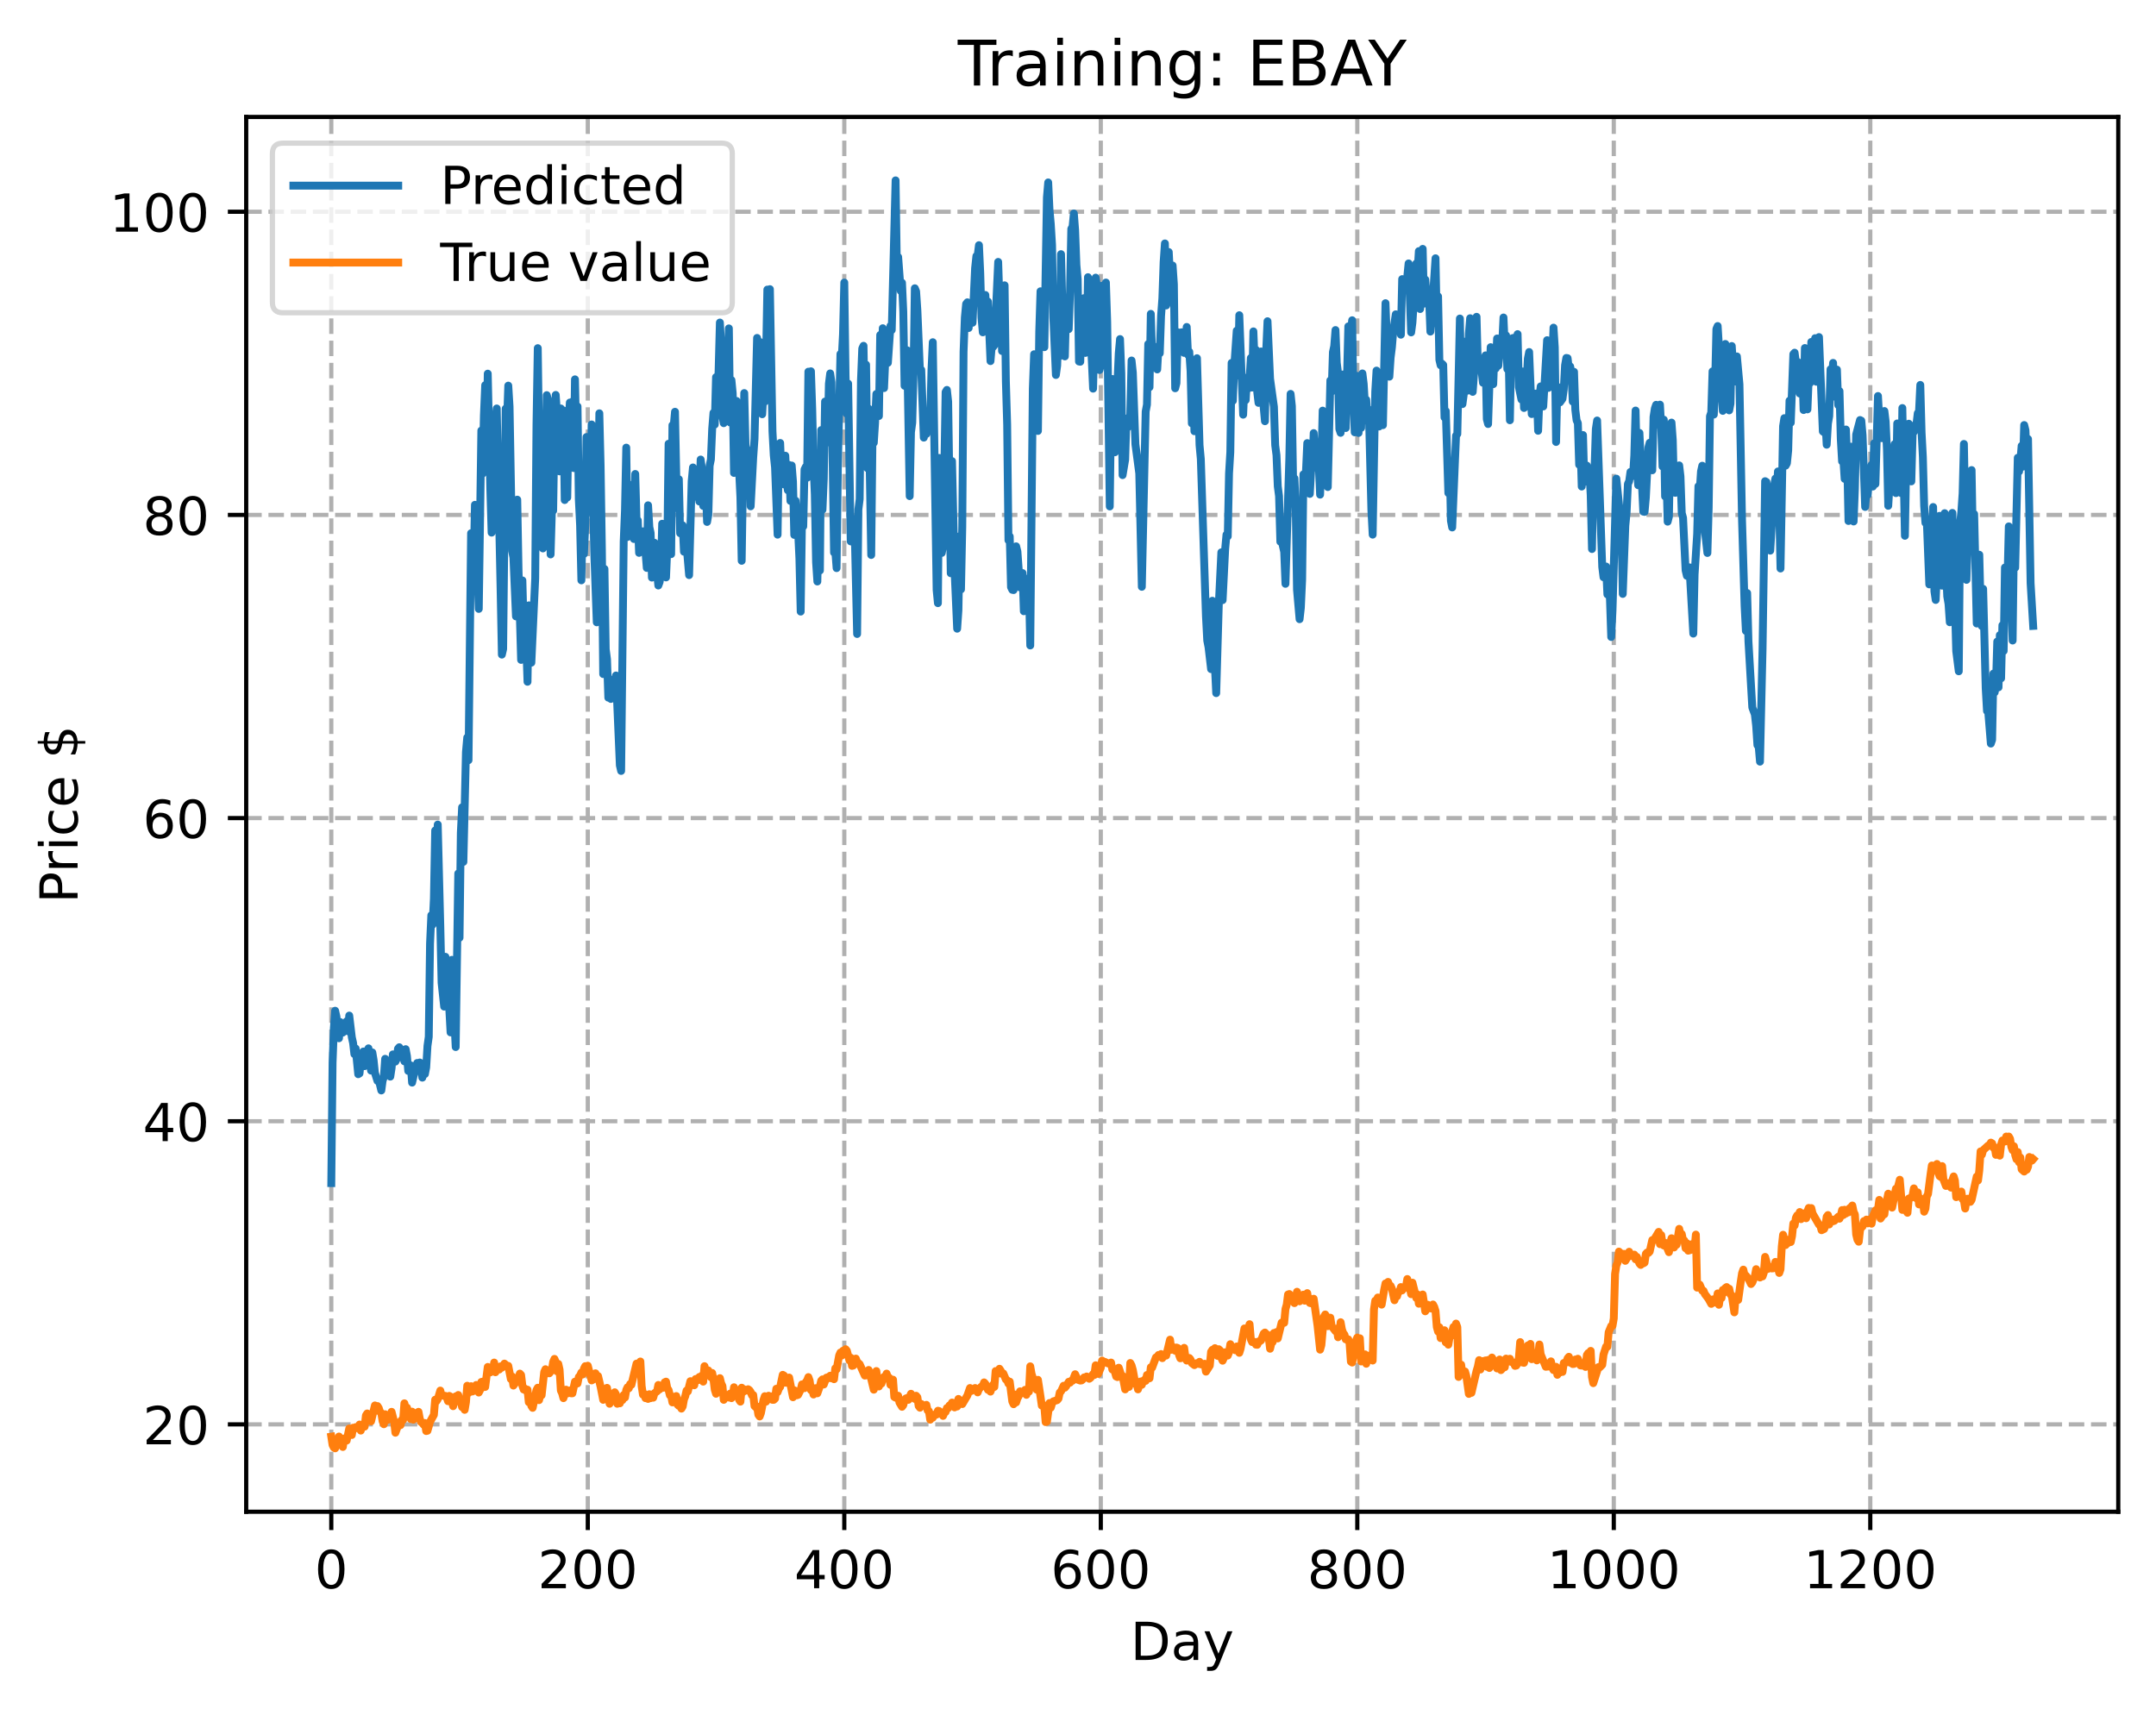 <?xml version="1.0" encoding="utf-8" standalone="no"?>
<!DOCTYPE svg PUBLIC "-//W3C//DTD SVG 1.1//EN"
  "http://www.w3.org/Graphics/SVG/1.1/DTD/svg11.dtd">
<!-- Created with matplotlib (https://matplotlib.org/) -->
<svg height="325.986pt" version="1.1" viewBox="0 0 411.286 325.986" width="411.286pt" xmlns="http://www.w3.org/2000/svg" xmlns:xlink="http://www.w3.org/1999/xlink">
 <defs>
  <style type="text/css">
*{stroke-linecap:butt;stroke-linejoin:round;}
  </style>
 </defs>
 <g id="figure_1">
  <g id="patch_1">
   <path d="M 0 325.986 
L 411.286 325.986 
L 411.286 0 
L 0 0 
z
" style="fill:#ffffff;"/>
  </g>
  <g id="axes_1">
   <g id="patch_2">
    <path d="M 46.966 288.43 
L 404.086 288.43 
L 404.086 22.318 
L 46.966 22.318 
z
" style="fill:#ffffff;"/>
   </g>
   <g id="matplotlib.axis_1">
    <g id="xtick_1">
     <g id="line2d_1">
      <path clip-path="url(#pa93f049bc4)" d="M 63.198 288.43 
L 63.198 22.318 
" style="fill:none;stroke:#b0b0b0;stroke-dasharray:2.96,1.28;stroke-dashoffset:0;stroke-width:0.8;"/>
     </g>
     <g id="line2d_2">
      <defs>
       <path d="M 0 0 
L 0 3.5 
" id="m12665c669c" style="stroke:#000000;stroke-width:0.8;"/>
      </defs>
      <g>
       <use style="stroke:#000000;stroke-width:0.8;" x="63.198" xlink:href="#m12665c669c" y="288.43"/>
      </g>
     </g>
     <g id="text_1">
      <!-- 0 -->
      <defs>
       <path d="M 31.781 66.406 
Q 24.172 66.406 20.328 58.906 
Q 16.5 51.422 16.5 36.375 
Q 16.5 21.391 20.328 13.891 
Q 24.172 6.391 31.781 6.391 
Q 39.453 6.391 43.281 13.891 
Q 47.125 21.391 47.125 36.375 
Q 47.125 51.422 43.281 58.906 
Q 39.453 66.406 31.781 66.406 
z
M 31.781 74.219 
Q 44.047 74.219 50.516 64.516 
Q 56.984 54.828 56.984 36.375 
Q 56.984 17.969 50.516 8.266 
Q 44.047 -1.422 31.781 -1.422 
Q 19.531 -1.422 13.062 8.266 
Q 6.594 17.969 6.594 36.375 
Q 6.594 54.828 13.062 64.516 
Q 19.531 74.219 31.781 74.219 
z
" id="DejaVuSans-48"/>
      </defs>
      <g transform="translate(60.017 303.029)scale(0.1 -0.1)">
       <use xlink:href="#DejaVuSans-48"/>
      </g>
     </g>
    </g>
    <g id="xtick_2">
     <g id="line2d_3">
      <path clip-path="url(#pa93f049bc4)" d="M 112.129 288.43 
L 112.129 22.318 
" style="fill:none;stroke:#b0b0b0;stroke-dasharray:2.96,1.28;stroke-dashoffset:0;stroke-width:0.8;"/>
     </g>
     <g id="line2d_4">
      <g>
       <use style="stroke:#000000;stroke-width:0.8;" x="112.129" xlink:href="#m12665c669c" y="288.43"/>
      </g>
     </g>
     <g id="text_2">
      <!-- 200 -->
      <defs>
       <path d="M 19.188 8.297 
L 53.609 8.297 
L 53.609 0 
L 7.328 0 
L 7.328 8.297 
Q 12.938 14.109 22.625 23.891 
Q 32.328 33.688 34.812 36.531 
Q 39.547 41.844 41.422 45.531 
Q 43.312 49.219 43.312 52.781 
Q 43.312 58.594 39.234 62.25 
Q 35.156 65.922 28.609 65.922 
Q 23.969 65.922 18.812 64.312 
Q 13.672 62.703 7.812 59.422 
L 7.812 69.391 
Q 13.766 71.781 18.938 73 
Q 24.125 74.219 28.422 74.219 
Q 39.75 74.219 46.484 68.547 
Q 53.219 62.891 53.219 53.422 
Q 53.219 48.922 51.531 44.891 
Q 49.859 40.875 45.406 35.406 
Q 44.188 33.984 37.641 27.219 
Q 31.109 20.453 19.188 8.297 
z
" id="DejaVuSans-50"/>
      </defs>
      <g transform="translate(102.585 303.029)scale(0.1 -0.1)">
       <use xlink:href="#DejaVuSans-50"/>
       <use x="63.623" xlink:href="#DejaVuSans-48"/>
       <use x="127.246" xlink:href="#DejaVuSans-48"/>
      </g>
     </g>
    </g>
    <g id="xtick_3">
     <g id="line2d_5">
      <path clip-path="url(#pa93f049bc4)" d="M 161.06 288.43 
L 161.06 22.318 
" style="fill:none;stroke:#b0b0b0;stroke-dasharray:2.96,1.28;stroke-dashoffset:0;stroke-width:0.8;"/>
     </g>
     <g id="line2d_6">
      <g>
       <use style="stroke:#000000;stroke-width:0.8;" x="161.06" xlink:href="#m12665c669c" y="288.43"/>
      </g>
     </g>
     <g id="text_3">
      <!-- 400 -->
      <defs>
       <path d="M 37.797 64.312 
L 12.891 25.391 
L 37.797 25.391 
z
M 35.203 72.906 
L 47.609 72.906 
L 47.609 25.391 
L 58.016 25.391 
L 58.016 17.188 
L 47.609 17.188 
L 47.609 0 
L 37.797 0 
L 37.797 17.188 
L 4.891 17.188 
L 4.891 26.703 
z
" id="DejaVuSans-52"/>
      </defs>
      <g transform="translate(151.516 303.029)scale(0.1 -0.1)">
       <use xlink:href="#DejaVuSans-52"/>
       <use x="63.623" xlink:href="#DejaVuSans-48"/>
       <use x="127.246" xlink:href="#DejaVuSans-48"/>
      </g>
     </g>
    </g>
    <g id="xtick_4">
     <g id="line2d_7">
      <path clip-path="url(#pa93f049bc4)" d="M 209.99 288.43 
L 209.99 22.318 
" style="fill:none;stroke:#b0b0b0;stroke-dasharray:2.96,1.28;stroke-dashoffset:0;stroke-width:0.8;"/>
     </g>
     <g id="line2d_8">
      <g>
       <use style="stroke:#000000;stroke-width:0.8;" x="209.99" xlink:href="#m12665c669c" y="288.43"/>
      </g>
     </g>
     <g id="text_4">
      <!-- 600 -->
      <defs>
       <path d="M 33.016 40.375 
Q 26.375 40.375 22.484 35.828 
Q 18.609 31.297 18.609 23.391 
Q 18.609 15.531 22.484 10.953 
Q 26.375 6.391 33.016 6.391 
Q 39.656 6.391 43.531 10.953 
Q 47.406 15.531 47.406 23.391 
Q 47.406 31.297 43.531 35.828 
Q 39.656 40.375 33.016 40.375 
z
M 52.594 71.297 
L 52.594 62.312 
Q 48.875 64.062 45.094 64.984 
Q 41.312 65.922 37.594 65.922 
Q 27.828 65.922 22.672 59.328 
Q 17.531 52.734 16.797 39.406 
Q 19.672 43.656 24.016 45.922 
Q 28.375 48.188 33.594 48.188 
Q 44.578 48.188 50.953 41.516 
Q 57.328 34.859 57.328 23.391 
Q 57.328 12.156 50.688 5.359 
Q 44.047 -1.422 33.016 -1.422 
Q 20.359 -1.422 13.672 8.266 
Q 6.984 17.969 6.984 36.375 
Q 6.984 53.656 15.188 63.938 
Q 23.391 74.219 37.203 74.219 
Q 40.922 74.219 44.703 73.484 
Q 48.484 72.75 52.594 71.297 
z
" id="DejaVuSans-54"/>
      </defs>
      <g transform="translate(200.446 303.029)scale(0.1 -0.1)">
       <use xlink:href="#DejaVuSans-54"/>
       <use x="63.623" xlink:href="#DejaVuSans-48"/>
       <use x="127.246" xlink:href="#DejaVuSans-48"/>
      </g>
     </g>
    </g>
    <g id="xtick_5">
     <g id="line2d_9">
      <path clip-path="url(#pa93f049bc4)" d="M 258.921 288.43 
L 258.921 22.318 
" style="fill:none;stroke:#b0b0b0;stroke-dasharray:2.96,1.28;stroke-dashoffset:0;stroke-width:0.8;"/>
     </g>
     <g id="line2d_10">
      <g>
       <use style="stroke:#000000;stroke-width:0.8;" x="258.921" xlink:href="#m12665c669c" y="288.43"/>
      </g>
     </g>
     <g id="text_5">
      <!-- 800 -->
      <defs>
       <path d="M 31.781 34.625 
Q 24.75 34.625 20.719 30.859 
Q 16.703 27.094 16.703 20.516 
Q 16.703 13.922 20.719 10.156 
Q 24.75 6.391 31.781 6.391 
Q 38.812 6.391 42.859 10.172 
Q 46.922 13.969 46.922 20.516 
Q 46.922 27.094 42.891 30.859 
Q 38.875 34.625 31.781 34.625 
z
M 21.922 38.812 
Q 15.578 40.375 12.031 44.719 
Q 8.5 49.078 8.5 55.328 
Q 8.5 64.062 14.719 69.141 
Q 20.953 74.219 31.781 74.219 
Q 42.672 74.219 48.875 69.141 
Q 55.078 64.062 55.078 55.328 
Q 55.078 49.078 51.531 44.719 
Q 48 40.375 41.703 38.812 
Q 48.828 37.156 52.797 32.312 
Q 56.781 27.484 56.781 20.516 
Q 56.781 9.906 50.312 4.234 
Q 43.844 -1.422 31.781 -1.422 
Q 19.734 -1.422 13.25 4.234 
Q 6.781 9.906 6.781 20.516 
Q 6.781 27.484 10.781 32.312 
Q 14.797 37.156 21.922 38.812 
z
M 18.312 54.391 
Q 18.312 48.734 21.844 45.562 
Q 25.391 42.391 31.781 42.391 
Q 38.141 42.391 41.719 45.562 
Q 45.312 48.734 45.312 54.391 
Q 45.312 60.062 41.719 63.234 
Q 38.141 66.406 31.781 66.406 
Q 25.391 66.406 21.844 63.234 
Q 18.312 60.062 18.312 54.391 
z
" id="DejaVuSans-56"/>
      </defs>
      <g transform="translate(249.377 303.029)scale(0.1 -0.1)">
       <use xlink:href="#DejaVuSans-56"/>
       <use x="63.623" xlink:href="#DejaVuSans-48"/>
       <use x="127.246" xlink:href="#DejaVuSans-48"/>
      </g>
     </g>
    </g>
    <g id="xtick_6">
     <g id="line2d_11">
      <path clip-path="url(#pa93f049bc4)" d="M 307.851 288.43 
L 307.851 22.318 
" style="fill:none;stroke:#b0b0b0;stroke-dasharray:2.96,1.28;stroke-dashoffset:0;stroke-width:0.8;"/>
     </g>
     <g id="line2d_12">
      <g>
       <use style="stroke:#000000;stroke-width:0.8;" x="307.851" xlink:href="#m12665c669c" y="288.43"/>
      </g>
     </g>
     <g id="text_6">
      <!-- 1000 -->
      <defs>
       <path d="M 12.406 8.297 
L 28.516 8.297 
L 28.516 63.922 
L 10.984 60.406 
L 10.984 69.391 
L 28.422 72.906 
L 38.281 72.906 
L 38.281 8.297 
L 54.391 8.297 
L 54.391 0 
L 12.406 0 
z
" id="DejaVuSans-49"/>
      </defs>
      <g transform="translate(295.126 303.029)scale(0.1 -0.1)">
       <use xlink:href="#DejaVuSans-49"/>
       <use x="63.623" xlink:href="#DejaVuSans-48"/>
       <use x="127.246" xlink:href="#DejaVuSans-48"/>
       <use x="190.869" xlink:href="#DejaVuSans-48"/>
      </g>
     </g>
    </g>
    <g id="xtick_7">
     <g id="line2d_13">
      <path clip-path="url(#pa93f049bc4)" d="M 356.782 288.43 
L 356.782 22.318 
" style="fill:none;stroke:#b0b0b0;stroke-dasharray:2.96,1.28;stroke-dashoffset:0;stroke-width:0.8;"/>
     </g>
     <g id="line2d_14">
      <g>
       <use style="stroke:#000000;stroke-width:0.8;" x="356.782" xlink:href="#m12665c669c" y="288.43"/>
      </g>
     </g>
     <g id="text_7">
      <!-- 1200 -->
      <g transform="translate(344.057 303.029)scale(0.1 -0.1)">
       <use xlink:href="#DejaVuSans-49"/>
       <use x="63.623" xlink:href="#DejaVuSans-50"/>
       <use x="127.246" xlink:href="#DejaVuSans-48"/>
       <use x="190.869" xlink:href="#DejaVuSans-48"/>
      </g>
     </g>
    </g>
    <g id="text_8">
     <!-- Day -->
     <defs>
      <path d="M 19.672 64.797 
L 19.672 8.109 
L 31.594 8.109 
Q 46.688 8.109 53.688 14.938 
Q 60.688 21.781 60.688 36.531 
Q 60.688 51.172 53.688 57.984 
Q 46.688 64.797 31.594 64.797 
z
M 9.812 72.906 
L 30.078 72.906 
Q 51.266 72.906 61.172 64.094 
Q 71.094 55.281 71.094 36.531 
Q 71.094 17.672 61.125 8.828 
Q 51.172 0 30.078 0 
L 9.812 0 
z
" id="DejaVuSans-68"/>
      <path d="M 34.281 27.484 
Q 23.391 27.484 19.188 25 
Q 14.984 22.516 14.984 16.5 
Q 14.984 11.719 18.141 8.906 
Q 21.297 6.109 26.703 6.109 
Q 34.188 6.109 38.703 11.406 
Q 43.219 16.703 43.219 25.484 
L 43.219 27.484 
z
M 52.203 31.203 
L 52.203 0 
L 43.219 0 
L 43.219 8.297 
Q 40.141 3.328 35.547 0.953 
Q 30.953 -1.422 24.312 -1.422 
Q 15.922 -1.422 10.953 3.297 
Q 6 8.016 6 15.922 
Q 6 25.141 12.172 29.828 
Q 18.359 34.516 30.609 34.516 
L 43.219 34.516 
L 43.219 35.406 
Q 43.219 41.609 39.141 45 
Q 35.062 48.391 27.688 48.391 
Q 23 48.391 18.547 47.266 
Q 14.109 46.141 10.016 43.891 
L 10.016 52.203 
Q 14.938 54.109 19.578 55.047 
Q 24.219 56 28.609 56 
Q 40.484 56 46.344 49.844 
Q 52.203 43.703 52.203 31.203 
z
" id="DejaVuSans-97"/>
      <path d="M 32.172 -5.078 
Q 28.375 -14.844 24.75 -17.812 
Q 21.141 -20.797 15.094 -20.797 
L 7.906 -20.797 
L 7.906 -13.281 
L 13.188 -13.281 
Q 16.891 -13.281 18.938 -11.516 
Q 21 -9.766 23.484 -3.219 
L 25.094 0.875 
L 2.984 54.688 
L 12.5 54.688 
L 29.594 11.922 
L 46.688 54.688 
L 56.203 54.688 
z
" id="DejaVuSans-121"/>
     </defs>
     <g transform="translate(215.652 316.707)scale(0.1 -0.1)">
      <use xlink:href="#DejaVuSans-68"/>
      <use x="77.002" xlink:href="#DejaVuSans-97"/>
      <use x="138.281" xlink:href="#DejaVuSans-121"/>
     </g>
    </g>
   </g>
   <g id="matplotlib.axis_2">
    <g id="ytick_1">
     <g id="line2d_15">
      <path clip-path="url(#pa93f049bc4)" d="M 46.966 271.765 
L 404.086 271.765 
" style="fill:none;stroke:#b0b0b0;stroke-dasharray:2.96,1.28;stroke-dashoffset:0;stroke-width:0.8;"/>
     </g>
     <g id="line2d_16">
      <defs>
       <path d="M 0 0 
L -3.5 0 
" id="ma754bf68b8" style="stroke:#000000;stroke-width:0.8;"/>
      </defs>
      <g>
       <use style="stroke:#000000;stroke-width:0.8;" x="46.966" xlink:href="#ma754bf68b8" y="271.765"/>
      </g>
     </g>
     <g id="text_9">
      <!-- 20 -->
      <g transform="translate(27.241 275.564)scale(0.1 -0.1)">
       <use xlink:href="#DejaVuSans-50"/>
       <use x="63.623" xlink:href="#DejaVuSans-48"/>
      </g>
     </g>
    </g>
    <g id="ytick_2">
     <g id="line2d_17">
      <path clip-path="url(#pa93f049bc4)" d="M 46.966 213.924 
L 404.086 213.924 
" style="fill:none;stroke:#b0b0b0;stroke-dasharray:2.96,1.28;stroke-dashoffset:0;stroke-width:0.8;"/>
     </g>
     <g id="line2d_18">
      <g>
       <use style="stroke:#000000;stroke-width:0.8;" x="46.966" xlink:href="#ma754bf68b8" y="213.924"/>
      </g>
     </g>
     <g id="text_10">
      <!-- 40 -->
      <g transform="translate(27.241 217.723)scale(0.1 -0.1)">
       <use xlink:href="#DejaVuSans-52"/>
       <use x="63.623" xlink:href="#DejaVuSans-48"/>
      </g>
     </g>
    </g>
    <g id="ytick_3">
     <g id="line2d_19">
      <path clip-path="url(#pa93f049bc4)" d="M 46.966 156.083 
L 404.086 156.083 
" style="fill:none;stroke:#b0b0b0;stroke-dasharray:2.96,1.28;stroke-dashoffset:0;stroke-width:0.8;"/>
     </g>
     <g id="line2d_20">
      <g>
       <use style="stroke:#000000;stroke-width:0.8;" x="46.966" xlink:href="#ma754bf68b8" y="156.083"/>
      </g>
     </g>
     <g id="text_11">
      <!-- 60 -->
      <g transform="translate(27.241 159.882)scale(0.1 -0.1)">
       <use xlink:href="#DejaVuSans-54"/>
       <use x="63.623" xlink:href="#DejaVuSans-48"/>
      </g>
     </g>
    </g>
    <g id="ytick_4">
     <g id="line2d_21">
      <path clip-path="url(#pa93f049bc4)" d="M 46.966 98.242 
L 404.086 98.242 
" style="fill:none;stroke:#b0b0b0;stroke-dasharray:2.96,1.28;stroke-dashoffset:0;stroke-width:0.8;"/>
     </g>
     <g id="line2d_22">
      <g>
       <use style="stroke:#000000;stroke-width:0.8;" x="46.966" xlink:href="#ma754bf68b8" y="98.242"/>
      </g>
     </g>
     <g id="text_12">
      <!-- 80 -->
      <g transform="translate(27.241 102.041)scale(0.1 -0.1)">
       <use xlink:href="#DejaVuSans-56"/>
       <use x="63.623" xlink:href="#DejaVuSans-48"/>
      </g>
     </g>
    </g>
    <g id="ytick_5">
     <g id="line2d_23">
      <path clip-path="url(#pa93f049bc4)" d="M 46.966 40.401 
L 404.086 40.401 
" style="fill:none;stroke:#b0b0b0;stroke-dasharray:2.96,1.28;stroke-dashoffset:0;stroke-width:0.8;"/>
     </g>
     <g id="line2d_24">
      <g>
       <use style="stroke:#000000;stroke-width:0.8;" x="46.966" xlink:href="#ma754bf68b8" y="40.401"/>
      </g>
     </g>
     <g id="text_13">
      <!-- 100 -->
      <g transform="translate(20.878 44.201)scale(0.1 -0.1)">
       <use xlink:href="#DejaVuSans-49"/>
       <use x="63.623" xlink:href="#DejaVuSans-48"/>
       <use x="127.246" xlink:href="#DejaVuSans-48"/>
      </g>
     </g>
    </g>
    <g id="text_14">
     <!-- Price $ -->
     <defs>
      <path d="M 19.672 64.797 
L 19.672 37.406 
L 32.078 37.406 
Q 38.969 37.406 42.719 40.969 
Q 46.484 44.531 46.484 51.125 
Q 46.484 57.672 42.719 61.234 
Q 38.969 64.797 32.078 64.797 
z
M 9.812 72.906 
L 32.078 72.906 
Q 44.344 72.906 50.609 67.359 
Q 56.891 61.812 56.891 51.125 
Q 56.891 40.328 50.609 34.812 
Q 44.344 29.297 32.078 29.297 
L 19.672 29.297 
L 19.672 0 
L 9.812 0 
z
" id="DejaVuSans-80"/>
      <path d="M 41.109 46.297 
Q 39.594 47.172 37.812 47.578 
Q 36.031 48 33.891 48 
Q 26.266 48 22.188 43.047 
Q 18.109 38.094 18.109 28.812 
L 18.109 0 
L 9.078 0 
L 9.078 54.688 
L 18.109 54.688 
L 18.109 46.188 
Q 20.953 51.172 25.484 53.578 
Q 30.031 56 36.531 56 
Q 37.453 56 38.578 55.875 
Q 39.703 55.766 41.062 55.516 
z
" id="DejaVuSans-114"/>
      <path d="M 9.422 54.688 
L 18.406 54.688 
L 18.406 0 
L 9.422 0 
z
M 9.422 75.984 
L 18.406 75.984 
L 18.406 64.594 
L 9.422 64.594 
z
" id="DejaVuSans-105"/>
      <path d="M 48.781 52.594 
L 48.781 44.188 
Q 44.969 46.297 41.141 47.344 
Q 37.312 48.391 33.406 48.391 
Q 24.656 48.391 19.812 42.844 
Q 14.984 37.312 14.984 27.297 
Q 14.984 17.281 19.812 11.734 
Q 24.656 6.203 33.406 6.203 
Q 37.312 6.203 41.141 7.25 
Q 44.969 8.297 48.781 10.406 
L 48.781 2.094 
Q 45.016 0.344 40.984 -0.531 
Q 36.969 -1.422 32.422 -1.422 
Q 20.062 -1.422 12.781 6.344 
Q 5.516 14.109 5.516 27.297 
Q 5.516 40.672 12.859 48.328 
Q 20.219 56 33.016 56 
Q 37.156 56 41.109 55.141 
Q 45.062 54.297 48.781 52.594 
z
" id="DejaVuSans-99"/>
      <path d="M 56.203 29.594 
L 56.203 25.203 
L 14.891 25.203 
Q 15.484 15.922 20.484 11.062 
Q 25.484 6.203 34.422 6.203 
Q 39.594 6.203 44.453 7.469 
Q 49.312 8.734 54.109 11.281 
L 54.109 2.781 
Q 49.266 0.734 44.188 -0.344 
Q 39.109 -1.422 33.891 -1.422 
Q 20.797 -1.422 13.156 6.188 
Q 5.516 13.812 5.516 26.812 
Q 5.516 40.234 12.766 48.109 
Q 20.016 56 32.328 56 
Q 43.359 56 49.781 48.891 
Q 56.203 41.797 56.203 29.594 
z
M 47.219 32.234 
Q 47.125 39.594 43.094 43.984 
Q 39.062 48.391 32.422 48.391 
Q 24.906 48.391 20.391 44.141 
Q 15.875 39.891 15.188 32.172 
z
" id="DejaVuSans-101"/>
      <path id="DejaVuSans-32"/>
      <path d="M 33.797 -14.703 
L 28.906 -14.703 
L 28.859 0 
Q 23.734 0.094 18.609 1.188 
Q 13.484 2.297 8.297 4.5 
L 8.297 13.281 
Q 13.281 10.156 18.375 8.562 
Q 23.484 6.984 28.906 6.938 
L 28.906 29.203 
Q 18.109 30.953 13.203 35.156 
Q 8.297 39.359 8.297 46.688 
Q 8.297 54.641 13.625 59.219 
Q 18.953 63.812 28.906 64.5 
L 28.906 75.984 
L 33.797 75.984 
L 33.797 64.656 
Q 38.328 64.453 42.578 63.688 
Q 46.828 62.938 50.875 61.625 
L 50.875 53.078 
Q 46.828 55.125 42.547 56.25 
Q 38.281 57.375 33.797 57.562 
L 33.797 36.719 
Q 44.875 35.016 50.094 30.609 
Q 55.328 26.219 55.328 18.609 
Q 55.328 10.359 49.781 5.594 
Q 44.234 0.828 33.797 0.094 
z
M 28.906 37.594 
L 28.906 57.625 
Q 23.25 56.984 20.266 54.391 
Q 17.281 51.812 17.281 47.516 
Q 17.281 43.312 20.031 40.969 
Q 22.797 38.625 28.906 37.594 
z
M 33.797 28.219 
L 33.797 7.078 
Q 39.984 7.906 43.141 10.594 
Q 46.297 13.281 46.297 17.672 
Q 46.297 21.969 43.281 24.5 
Q 40.281 27.047 33.797 28.219 
z
" id="DejaVuSans-36"/>
     </defs>
     <g transform="translate(14.798 172.342)rotate(-90)scale(0.1 -0.1)">
      <use xlink:href="#DejaVuSans-80"/>
      <use x="58.553" xlink:href="#DejaVuSans-114"/>
      <use x="99.666" xlink:href="#DejaVuSans-105"/>
      <use x="127.449" xlink:href="#DejaVuSans-99"/>
      <use x="182.43" xlink:href="#DejaVuSans-101"/>
      <use x="243.953" xlink:href="#DejaVuSans-32"/>
      <use x="275.74" xlink:href="#DejaVuSans-36"/>
     </g>
    </g>
   </g>
   <g id="line2d_25">
    <path clip-path="url(#pa93f049bc4)" d="M 63.198 225.73 
L 63.443 202.752 
L 63.688 196.189 
L 63.932 192.845 
L 64.177 193.94 
L 64.666 198.094 
L 64.911 195.006 
L 65.156 196.819 
L 65.4 197.008 
L 65.645 195.856 
L 66.134 194.856 
L 66.379 196.752 
L 66.623 193.766 
L 67.113 197.904 
L 67.357 198.998 
L 67.602 201.123 
L 67.847 200.051 
L 68.336 204.955 
L 68.581 204.807 
L 68.825 202.507 
L 69.07 202.634 
L 69.315 200.623 
L 69.559 203.413 
L 69.804 200.538 
L 70.049 202.53 
L 70.293 200.014 
L 70.783 204.263 
L 71.027 200.799 
L 71.272 202.268 
L 71.517 204.678 
L 72.006 206.23 
L 72.251 205.993 
L 72.74 208.052 
L 72.984 206.218 
L 73.229 205.456 
L 73.474 202.015 
L 73.718 203.804 
L 73.963 203.595 
L 74.208 204.018 
L 74.452 205.414 
L 74.697 203.808 
L 74.942 201.17 
L 75.186 202.226 
L 75.431 202.549 
L 75.676 202.037 
L 75.92 200.086 
L 76.165 199.805 
L 76.41 200.159 
L 76.654 201.77 
L 76.899 201.241 
L 77.144 202.5 
L 77.388 200.175 
L 77.633 201.498 
L 77.878 204.329 
L 78.122 204.279 
L 78.367 203.269 
L 78.611 206.558 
L 79.101 204.382 
L 79.345 203.861 
L 79.59 202.804 
L 79.835 203.507 
L 80.079 202.718 
L 80.324 203.853 
L 80.569 205.607 
L 80.813 202.957 
L 81.058 204.926 
L 81.303 203.65 
L 81.547 199.556 
L 81.792 197.82 
L 82.037 180.007 
L 82.281 174.627 
L 82.526 176.434 
L 82.771 171.481 
L 83.015 158.449 
L 83.26 163.275 
L 83.505 157.321 
L 83.994 176.634 
L 84.239 187.513 
L 84.728 192.054 
L 84.972 182.55 
L 85.217 185.519 
L 85.462 190.569 
L 85.706 192.482 
L 85.951 196.977 
L 86.196 183.128 
L 86.685 194.893 
L 86.93 199.77 
L 87.419 166.654 
L 87.664 178.915 
L 87.908 158.928 
L 88.153 154.027 
L 88.398 164.444 
L 88.887 143.477 
L 89.132 140.713 
L 89.376 145.046 
L 89.866 101.737 
L 90.355 108.472 
L 90.599 96.313 
L 91.333 116.175 
L 91.823 82.142 
L 92.067 90.363 
L 92.312 79.246 
L 92.557 73.483 
L 92.801 87.639 
L 93.046 71.291 
L 93.535 93.343 
L 93.78 101.623 
L 94.025 84.251 
L 94.269 81.665 
L 94.514 80.436 
L 94.759 77.932 
L 95.493 112.335 
L 95.737 124.897 
L 95.982 123.824 
L 96.471 77.958 
L 96.716 80.509 
L 96.96 73.576 
L 97.205 77.558 
L 97.694 105.122 
L 97.939 106.358 
L 98.428 117.606 
L 98.673 95.33 
L 98.918 108.803 
L 99.407 125.904 
L 99.652 110.736 
L 99.896 119.971 
L 100.141 123.776 
L 100.386 122.954 
L 100.63 130.079 
L 100.875 115.495 
L 101.12 125.241 
L 101.364 126.435 
L 102.098 110.371 
L 102.343 81.042 
L 102.587 66.425 
L 102.832 84.121 
L 103.077 83.344 
L 103.321 102.448 
L 103.566 104.637 
L 103.811 90.153 
L 104.055 91.115 
L 104.3 75.393 
L 104.545 76.262 
L 105.034 105.781 
L 105.279 97.482 
L 105.523 97.438 
L 105.768 82.067 
L 106.013 75.349 
L 106.257 79.082 
L 106.502 78.081 
L 106.747 89.934 
L 106.991 77.935 
L 107.236 87.339 
L 107.481 78.311 
L 107.725 95.404 
L 107.97 88.004 
L 108.215 94.922 
L 108.459 80.494 
L 108.704 76.804 
L 108.948 82.967 
L 109.193 76.615 
L 109.438 89.304 
L 109.682 72.376 
L 109.927 83.467 
L 110.172 77.547 
L 110.416 95.254 
L 110.661 100.227 
L 110.906 110.724 
L 111.15 99.882 
L 111.395 105.696 
L 111.64 100.249 
L 111.884 83.376 
L 112.374 97.663 
L 112.618 97.489 
L 112.863 80.982 
L 113.352 105.203 
L 113.842 118.735 
L 114.331 78.855 
L 114.575 88.881 
L 114.82 105.015 
L 115.065 128.608 
L 115.309 108.544 
L 115.554 123.875 
L 115.799 125.804 
L 116.043 133.11 
L 116.288 132.42 
L 116.533 133.355 
L 116.777 129.707 
L 117.022 131.026 
L 117.511 128.876 
L 118.245 146.028 
L 118.49 147.092 
L 118.979 103.28 
L 119.224 97.372 
L 119.469 85.403 
L 119.713 102.453 
L 119.958 101.011 
L 120.203 92.506 
L 120.447 101.312 
L 120.692 99.401 
L 120.936 102.84 
L 121.181 90.43 
L 121.426 99.127 
L 121.67 99.284 
L 121.915 105.486 
L 122.16 102.242 
L 122.404 102.433 
L 122.649 101.369 
L 122.894 102.299 
L 123.383 108.358 
L 123.628 96.404 
L 123.872 100.569 
L 124.117 101.688 
L 124.362 110.202 
L 124.851 103.552 
L 125.096 109.208 
L 125.34 109.203 
L 125.585 111.713 
L 125.83 111.058 
L 126.074 109.309 
L 126.319 99.925 
L 126.563 103.184 
L 126.808 109.315 
L 127.053 110.168 
L 127.297 104.522 
L 127.542 84.665 
L 127.787 99.071 
L 128.031 105.729 
L 128.276 81.124 
L 128.521 81.243 
L 128.765 78.562 
L 129.01 90.865 
L 129.255 97.023 
L 129.499 91.432 
L 129.744 101.735 
L 129.989 101.848 
L 130.233 100.232 
L 130.478 105.268 
L 130.723 101.138 
L 131.457 109.726 
L 131.946 91.823 
L 132.191 89.188 
L 132.435 94.796 
L 132.68 94.609 
L 132.924 90.059 
L 133.169 91.093 
L 133.414 95.689 
L 133.658 87.675 
L 133.903 89.429 
L 134.148 96.527 
L 134.392 93.167 
L 134.637 92.778 
L 134.882 99.584 
L 135.126 98.216 
L 135.371 88.853 
L 135.616 87.651 
L 135.86 81.819 
L 136.105 78.763 
L 136.35 81.004 
L 136.594 71.951 
L 136.839 76.335 
L 137.084 70.728 
L 137.328 61.536 
L 137.573 65.66 
L 137.818 79.442 
L 138.062 80.738 
L 138.307 66.189 
L 138.551 70.499 
L 138.796 72.664 
L 139.041 62.653 
L 139.285 80.61 
L 139.53 72.513 
L 139.775 75.042 
L 140.019 90.236 
L 140.264 79.021 
L 140.509 76.497 
L 140.753 88.024 
L 140.998 89.911 
L 141.243 94.891 
L 141.487 107.002 
L 141.977 74.993 
L 142.221 84.906 
L 142.466 86.57 
L 142.711 87.278 
L 142.955 85.99 
L 143.2 96.601 
L 143.689 87.251 
L 143.934 83.731 
L 144.423 64.474 
L 144.668 69.453 
L 144.912 65.21 
L 145.157 74.901 
L 145.402 79.036 
L 145.646 74.531 
L 145.891 76.637 
L 146.136 68.456 
L 146.38 55.253 
L 146.625 56.504 
L 146.87 55.171 
L 147.359 82.293 
L 147.604 86.845 
L 147.848 89.181 
L 148.338 102.012 
L 148.582 84.771 
L 148.827 84.512 
L 149.072 90.666 
L 149.316 89.484 
L 149.561 92.427 
L 149.806 86.938 
L 150.05 91.684 
L 150.295 93.544 
L 150.539 88.709 
L 150.784 95.578 
L 151.029 88.814 
L 151.273 91.882 
L 151.518 102.058 
L 151.763 95.521 
L 152.252 101.419 
L 152.497 106.561 
L 152.741 116.689 
L 152.986 99.407 
L 153.231 100.442 
L 153.475 89.565 
L 153.72 89.061 
L 153.965 91.157 
L 154.209 70.914 
L 154.454 75.41 
L 154.699 70.838 
L 154.943 78.03 
L 155.188 88.869 
L 155.433 94.293 
L 155.677 107.276 
L 155.922 110.946 
L 156.166 99.732 
L 156.411 108.855 
L 156.656 82.053 
L 156.9 97.256 
L 157.145 91.379 
L 157.39 76.609 
L 157.879 84.418 
L 158.124 73.222 
L 158.368 71.244 
L 158.613 72.942 
L 159.102 105.421 
L 159.347 105.187 
L 159.592 108.393 
L 159.836 88.98 
L 160.326 67.541 
L 160.57 68.392 
L 160.815 63.763 
L 161.06 53.908 
L 161.304 71.711 
L 161.549 78.975 
L 161.794 73.189 
L 162.283 103.295 
L 162.527 103.343 
L 162.772 99.008 
L 163.017 100.114 
L 163.506 120.96 
L 163.751 97.192 
L 163.995 95.226 
L 164.24 72.64 
L 164.485 66.481 
L 164.729 65.978 
L 164.974 80.083 
L 165.219 69.579 
L 165.463 89.324 
L 165.708 77.968 
L 166.197 105.887 
L 166.442 82.803 
L 166.687 84.483 
L 166.931 80.745 
L 167.176 75.161 
L 167.665 79.379 
L 167.91 63.908 
L 168.154 70.583 
L 168.399 62.621 
L 168.644 74.045 
L 168.888 68.457 
L 169.133 66.728 
L 169.378 69.226 
L 169.867 62.175 
L 170.112 62.975 
L 170.846 34.414 
L 171.09 51.188 
L 171.335 49.026 
L 171.824 55.514 
L 172.069 53.948 
L 172.314 59.424 
L 172.558 73.612 
L 172.803 68.577 
L 173.048 66.829 
L 173.537 94.658 
L 173.782 82.462 
L 174.026 80.636 
L 174.271 71.232 
L 174.515 55 
L 174.76 55.587 
L 175.005 59.224 
L 175.494 70.803 
L 175.739 70.56 
L 176.228 83.497 
L 176.473 82.047 
L 176.717 82.804 
L 176.962 79.795 
L 177.207 80.215 
L 177.451 80.267 
L 177.696 70.551 
L 177.941 65.291 
L 178.675 112.558 
L 178.919 115.078 
L 179.164 87.374 
L 179.409 93.301 
L 179.653 105.499 
L 179.898 104.245 
L 180.387 74.804 
L 180.632 74.392 
L 180.876 76.621 
L 181.366 109.373 
L 181.61 87.969 
L 182.1 108.956 
L 182.589 119.952 
L 182.834 116.427 
L 183.078 102.303 
L 183.323 112.456 
L 183.568 100.49 
L 183.812 67.115 
L 184.057 60.558 
L 184.302 57.99 
L 184.546 57.68 
L 184.791 62.585 
L 185.036 58.485 
L 185.28 59.274 
L 185.525 61.583 
L 186.014 51.15 
L 186.259 48.848 
L 186.503 48.766 
L 186.748 46.778 
L 186.993 52.066 
L 187.237 60.597 
L 187.482 63.406 
L 187.727 58.105 
L 187.971 56.28 
L 188.216 61.966 
L 188.461 57.537 
L 188.95 68.896 
L 189.195 65.959 
L 189.439 66.199 
L 189.684 65.878 
L 190.418 49.971 
L 190.663 57.638 
L 190.907 57.035 
L 191.152 66.975 
L 191.397 56.912 
L 191.641 54.436 
L 191.886 72.796 
L 192.13 80.995 
L 192.375 103.078 
L 192.62 102.352 
L 192.864 112.021 
L 193.109 112.532 
L 193.354 112.583 
L 193.843 104.237 
L 194.088 105.223 
L 194.577 112.069 
L 194.822 111.949 
L 195.066 109.337 
L 195.311 116.623 
L 195.556 111.967 
L 195.8 112.271 
L 196.045 110.394 
L 196.29 112.349 
L 196.534 123.154 
L 197.024 74.108 
L 197.268 67.587 
L 197.513 68.885 
L 197.758 72.534 
L 198.002 82.222 
L 198.247 63.242 
L 198.491 55.572 
L 198.736 55.667 
L 198.981 59.96 
L 199.225 66.241 
L 199.715 37.669 
L 199.959 34.807 
L 200.204 40.028 
L 200.449 42.715 
L 200.693 46.731 
L 200.938 60.594 
L 201.427 71.545 
L 201.672 69.724 
L 201.917 61.804 
L 202.161 67.955 
L 202.406 48.488 
L 202.651 57.966 
L 202.895 59.264 
L 203.14 67.999 
L 203.385 58.684 
L 203.874 62.798 
L 204.118 55.784 
L 204.363 43.668 
L 204.608 43.238 
L 204.852 40.73 
L 205.097 43.943 
L 205.342 50.571 
L 205.586 53.281 
L 205.831 68.971 
L 206.076 69.018 
L 206.32 57.97 
L 206.565 63.49 
L 206.81 56.878 
L 207.054 67.337 
L 207.299 66.944 
L 207.544 52.885 
L 208.522 74.151 
L 209.012 52.976 
L 209.256 54.535 
L 209.501 58.781 
L 209.746 70.603 
L 209.99 69.694 
L 210.235 54.52 
L 210.479 61.022 
L 210.724 62.3 
L 210.969 53.909 
L 211.213 61.371 
L 211.703 96.628 
L 211.947 77.487 
L 212.192 72.305 
L 212.437 75.765 
L 212.681 86.293 
L 212.926 85.453 
L 213.171 72.945 
L 213.415 67.418 
L 213.66 64.692 
L 213.905 71.219 
L 214.149 90.649 
L 214.639 87.708 
L 214.883 79.856 
L 215.128 81.55 
L 215.373 80.896 
L 215.617 79.004 
L 215.862 68.781 
L 216.106 71.11 
L 216.596 84.768 
L 217.33 90.32 
L 217.819 111.96 
L 218.553 78.516 
L 218.798 77.202 
L 219.042 65.635 
L 219.287 73.875 
L 219.532 59.882 
L 219.776 67.212 
L 220.021 67.449 
L 220.266 67.244 
L 220.51 70.094 
L 220.755 70.484 
L 221 66.017 
L 221.244 67.402 
L 221.489 60.269 
L 221.734 56.928 
L 221.978 49.974 
L 222.223 46.444 
L 222.467 58.281 
L 222.957 48.088 
L 223.446 57.639 
L 223.691 50.656 
L 223.935 54.227 
L 224.18 74.08 
L 224.425 73.104 
L 224.669 63.388 
L 224.914 64.874 
L 225.159 65.024 
L 225.403 63.398 
L 225.893 67.333 
L 226.382 62.38 
L 226.627 67.694 
L 226.871 67.117 
L 227.116 70.798 
L 227.361 80.781 
L 227.605 72.29 
L 227.85 82.278 
L 228.094 72.524 
L 228.339 68.345 
L 228.828 84.921 
L 229.073 87.588 
L 230.052 117.58 
L 230.296 122.212 
L 230.541 123.464 
L 231.03 127.663 
L 231.275 114.621 
L 231.764 127.26 
L 232.009 132.248 
L 232.498 115.445 
L 232.988 105.38 
L 233.232 114.504 
L 233.722 104.694 
L 233.966 102.012 
L 234.211 102.33 
L 234.455 90.341 
L 234.7 86.265 
L 234.945 69.241 
L 235.189 76.472 
L 235.434 70.14 
L 235.923 63.084 
L 236.168 71.64 
L 236.413 60.141 
L 237.147 79.119 
L 237.391 73.46 
L 237.636 76.337 
L 237.881 72.045 
L 238.125 74.129 
L 238.37 72.313 
L 238.615 68.298 
L 238.859 73.948 
L 239.104 63.227 
L 239.349 69.567 
L 239.593 66.75 
L 239.838 74.816 
L 240.082 76.867 
L 240.572 67.059 
L 241.061 77.693 
L 241.306 80.367 
L 241.55 66.774 
L 241.795 61.29 
L 242.284 72.249 
L 243.018 77.607 
L 243.263 84.953 
L 243.508 86.848 
L 243.752 92.792 
L 243.997 94.663 
L 244.242 103.358 
L 244.486 103.089 
L 244.976 105.289 
L 245.22 111.391 
L 245.954 87.476 
L 246.199 75.15 
L 246.443 77.485 
L 246.688 92.641 
L 246.933 91.268 
L 247.177 96.903 
L 247.422 112.54 
L 247.911 118.138 
L 248.156 115.977 
L 248.401 110.608 
L 248.645 90.504 
L 248.89 90.748 
L 249.135 89.85 
L 249.379 84.538 
L 249.869 94.231 
L 250.113 89.794 
L 250.358 89.259 
L 250.603 82.633 
L 250.847 86.174 
L 251.092 88.064 
L 251.337 89.087 
L 251.581 88.877 
L 251.826 94.377 
L 252.07 88.103 
L 252.315 78.344 
L 252.56 80.826 
L 253.294 92.923 
L 253.783 72.58 
L 254.028 74.72 
L 254.272 67.19 
L 254.517 66.044 
L 254.762 62.971 
L 255.006 69.225 
L 255.251 71.16 
L 255.496 81.863 
L 255.74 82.583 
L 256.23 71.443 
L 256.474 79.173 
L 256.719 81.668 
L 257.208 62.273 
L 257.453 70.009 
L 257.697 63.46 
L 257.942 61.102 
L 258.187 76.431 
L 258.431 82.485 
L 258.676 73.65 
L 258.921 71.72 
L 259.165 82.604 
L 259.41 74.583 
L 259.655 81.641 
L 259.899 71.247 
L 260.144 73.244 
L 260.389 77.329 
L 260.633 76.266 
L 260.878 80.374 
L 261.123 78.144 
L 261.612 97.331 
L 261.857 102.007 
L 262.346 74.719 
L 262.591 70.707 
L 262.835 80.597 
L 263.08 81.38 
L 263.569 74.444 
L 263.814 81.112 
L 264.303 57.843 
L 264.792 70.914 
L 265.037 71.87 
L 265.282 68.203 
L 265.526 66.265 
L 265.771 63.25 
L 266.26 59.966 
L 266.505 61.186 
L 266.994 61.901 
L 267.239 63.86 
L 267.484 53.252 
L 267.728 54.566 
L 267.973 53.275 
L 268.218 55.206 
L 268.707 50.261 
L 269.196 63.421 
L 269.441 61.536 
L 270.175 50.272 
L 270.419 51.928 
L 270.664 47.916 
L 270.909 58.962 
L 271.153 56.767 
L 271.398 47.484 
L 271.643 57.935 
L 271.887 53.333 
L 272.132 56.461 
L 272.377 56.342 
L 272.621 57.007 
L 272.866 63.267 
L 273.355 56.625 
L 273.845 49.277 
L 274.089 61.742 
L 274.334 56.555 
L 274.579 68.652 
L 274.823 69.7 
L 275.068 69.382 
L 275.313 69.622 
L 275.557 79.643 
L 275.802 78.423 
L 276.291 94.073 
L 276.536 88.078 
L 276.78 99.358 
L 277.025 100.638 
L 277.759 83.123 
L 278.004 82.806 
L 278.493 60.773 
L 278.738 72.878 
L 278.982 77.099 
L 279.227 75.293 
L 279.472 65.182 
L 279.716 68.037 
L 279.961 74.538 
L 280.206 63.694 
L 280.45 60.713 
L 280.695 70.711 
L 280.94 74.768 
L 281.184 71.388 
L 281.429 63.975 
L 281.673 60.445 
L 281.918 69.878 
L 282.163 70.5 
L 282.407 69.508 
L 282.652 70.881 
L 282.897 73.032 
L 283.141 68.49 
L 283.386 67.803 
L 283.631 79.98 
L 283.875 80.9 
L 284.365 66.238 
L 284.609 71.015 
L 284.854 73.298 
L 285.099 66.952 
L 285.343 70.292 
L 285.588 64.582 
L 285.833 69.773 
L 286.322 64.431 
L 286.567 65.55 
L 286.811 60.576 
L 287.056 66.2 
L 287.301 63.989 
L 287.545 70.421 
L 287.79 67.519 
L 288.034 80.183 
L 288.279 67.084 
L 288.524 64.522 
L 288.768 64.461 
L 289.013 68.345 
L 289.258 68.677 
L 289.502 63.747 
L 289.747 73.85 
L 290.236 76.222 
L 290.481 70.873 
L 290.726 77.84 
L 290.97 77.622 
L 291.46 68.427 
L 291.704 67.161 
L 292.194 79.003 
L 292.438 78.906 
L 292.683 75.084 
L 292.928 76.451 
L 293.172 75.069 
L 293.417 82.19 
L 293.661 75.992 
L 293.906 73.714 
L 294.151 77.319 
L 294.395 77.554 
L 295.129 64.904 
L 295.374 74.014 
L 295.619 65.284 
L 295.863 68.054 
L 296.108 68.598 
L 296.353 62.513 
L 296.597 66.274 
L 296.842 84.327 
L 297.087 73.78 
L 297.331 76.326 
L 297.576 76.774 
L 298.065 76.09 
L 298.31 74.261 
L 298.555 69.683 
L 298.799 68.294 
L 299.044 68.342 
L 299.289 70.552 
L 299.533 69.909 
L 299.778 71.306 
L 300.022 76.62 
L 300.267 70.942 
L 300.512 78.18 
L 300.756 80.194 
L 301.001 80.735 
L 301.246 88.668 
L 301.49 84.376 
L 301.735 92.825 
L 301.98 83.006 
L 302.224 91.973 
L 302.469 89.226 
L 302.714 88.834 
L 302.958 91.93 
L 303.203 89.976 
L 303.448 94.49 
L 303.692 104.752 
L 303.937 92.595 
L 304.182 89.44 
L 304.426 81.851 
L 304.671 80.229 
L 305.649 108.167 
L 305.894 110.139 
L 306.139 109.827 
L 306.383 108.082 
L 306.628 113.411 
L 306.873 111.936 
L 307.117 114.229 
L 307.362 121.534 
L 307.607 116.455 
L 308.341 91.323 
L 309.075 98.58 
L 309.319 100.279 
L 309.564 113.314 
L 310.053 100.303 
L 310.298 97.768 
L 310.543 92.333 
L 310.787 91.813 
L 311.032 90.038 
L 311.277 90.638 
L 311.521 90.814 
L 311.766 86.93 
L 312.01 78.326 
L 312.255 88.755 
L 312.5 92.575 
L 312.744 82.595 
L 313.478 97.615 
L 313.723 97.669 
L 313.968 94.949 
L 314.457 85.387 
L 314.702 84.472 
L 315.191 89.729 
L 315.436 79.531 
L 315.68 77.952 
L 315.925 77.238 
L 316.17 80.448 
L 316.414 81.038 
L 316.659 77.204 
L 316.904 81.692 
L 317.148 89.001 
L 317.393 80.075 
L 317.637 94.712 
L 317.882 90.22 
L 318.127 99.532 
L 318.371 98.558 
L 318.616 84.677 
L 318.861 80.625 
L 319.105 83.932 
L 319.35 93.971 
L 319.595 94.03 
L 320.084 89.258 
L 320.329 88.795 
L 320.573 90.881 
L 320.818 97.894 
L 321.063 98.793 
L 321.552 108.818 
L 321.797 109.868 
L 322.041 108.801 
L 322.286 108.246 
L 323.02 120.89 
L 323.265 109.614 
L 323.754 101.889 
L 323.998 92.766 
L 324.243 93.677 
L 324.488 89.943 
L 324.732 88.856 
L 324.977 98.993 
L 325.711 105.503 
L 325.956 96.839 
L 326.2 79.404 
L 326.445 78.696 
L 326.69 70.85 
L 326.934 79.1 
L 327.179 73.371 
L 327.424 62.784 
L 327.668 62.204 
L 328.647 78.391 
L 329.136 65.627 
L 329.381 71.003 
L 329.625 68.351 
L 329.87 78.294 
L 330.115 76.998 
L 330.359 66.02 
L 330.604 70.025 
L 330.849 70.429 
L 331.093 72.799 
L 331.338 68.001 
L 331.827 73.329 
L 332.317 99.329 
L 332.806 115.576 
L 333.051 120.379 
L 333.295 113.145 
L 333.54 122.363 
L 334.274 134.979 
L 334.763 136.3 
L 335.008 138.464 
L 335.252 142.162 
L 335.497 142.491 
L 335.742 145.318 
L 336.231 123.866 
L 336.72 91.806 
L 336.965 91.953 
L 337.21 94.957 
L 337.454 96.072 
L 337.699 105.06 
L 338.433 92.65 
L 338.678 91.31 
L 338.922 93.686 
L 339.167 89.949 
L 339.412 97.025 
L 339.656 108.467 
L 340.146 81.309 
L 340.39 79.779 
L 340.635 88.845 
L 340.88 88.387 
L 341.124 85.95 
L 341.369 76.445 
L 341.613 80.652 
L 342.103 67.569 
L 342.347 67.291 
L 342.592 69.148 
L 342.837 68.984 
L 343.081 69.154 
L 343.326 75.086 
L 343.571 69.349 
L 343.815 70.981 
L 344.06 78.232 
L 344.305 66.399 
L 344.549 67.016 
L 344.794 78.108 
L 345.039 72.06 
L 345.283 73.081 
L 345.528 65.24 
L 345.773 67.777 
L 346.017 68.915 
L 346.262 64.52 
L 346.507 72.84 
L 346.996 64.31 
L 347.73 82.312 
L 347.974 82.498 
L 348.219 80.363 
L 348.464 84.851 
L 348.708 80.802 
L 348.953 79.386 
L 349.198 70.455 
L 349.442 72.545 
L 349.687 69.235 
L 349.932 75.674 
L 350.176 71.883 
L 350.421 70.52 
L 350.666 77.293 
L 350.91 74.611 
L 351.155 83.781 
L 351.4 88.028 
L 351.644 87.661 
L 351.889 91.368 
L 352.134 81.947 
L 352.378 87.766 
L 352.623 99.403 
L 352.868 86.825 
L 353.112 85.22 
L 353.357 98.633 
L 353.601 99.498 
L 353.846 93.318 
L 354.091 82.915 
L 354.825 80.138 
L 355.069 80.259 
L 355.314 83.073 
L 355.803 96.721 
L 356.048 93.759 
L 356.293 94.44 
L 356.537 91.565 
L 356.782 91.41 
L 357.027 88.688 
L 357.271 92.828 
L 357.516 84.578 
L 357.761 92.34 
L 358.25 75.557 
L 358.495 79.929 
L 358.739 79.194 
L 358.984 83.602 
L 359.228 82.574 
L 359.473 78.422 
L 359.718 80.466 
L 359.962 85.809 
L 360.207 96.508 
L 360.696 88.486 
L 360.941 91.827 
L 361.43 84.731 
L 361.675 94.081 
L 361.92 80.792 
L 362.164 82.794 
L 362.654 94.079 
L 362.898 77.851 
L 363.388 102.23 
L 363.632 88.253 
L 364.122 80.843 
L 364.366 83.551 
L 364.611 91.845 
L 364.856 82.698 
L 365.1 82.402 
L 365.345 81.06 
L 365.589 80.964 
L 365.834 78.85 
L 366.079 78.474 
L 366.323 73.442 
L 366.568 82.504 
L 366.813 87.177 
L 367.057 96.506 
L 367.302 99.756 
L 367.547 98.982 
L 368.036 111.5 
L 368.281 109.972 
L 368.525 104.953 
L 368.77 96.733 
L 369.015 112.821 
L 369.259 114.467 
L 369.993 98.419 
L 370.238 107.26 
L 370.483 111.746 
L 370.972 97.912 
L 371.216 108.324 
L 371.461 113.779 
L 371.706 115.223 
L 371.95 118.722 
L 372.195 104.67 
L 372.44 97.859 
L 373.174 124.217 
L 373.663 128.081 
L 373.908 99.889 
L 374.152 97.673 
L 374.397 94.103 
L 374.642 84.702 
L 375.131 110.636 
L 375.376 102.713 
L 375.62 101.285 
L 376.11 89.687 
L 376.354 103.659 
L 376.599 98.076 
L 377.088 118.961 
L 377.333 118.722 
L 377.577 105.837 
L 377.822 115.688 
L 378.067 119.455 
L 378.311 112.351 
L 378.801 131.357 
L 379.045 135.656 
L 379.29 135.888 
L 379.779 141.87 
L 380.024 141.153 
L 380.269 128.516 
L 380.513 132.101 
L 380.758 130.644 
L 381.003 122.403 
L 381.247 131.144 
L 381.492 121.171 
L 381.737 129.426 
L 381.981 119.292 
L 382.226 124.203 
L 382.471 108.277 
L 382.715 116.784 
L 382.96 110.608 
L 383.204 100.432 
L 383.938 122.211 
L 384.183 103.137 
L 384.428 108.312 
L 384.917 87.337 
L 385.162 89.968 
L 385.406 88.062 
L 385.651 85.063 
L 385.896 89.037 
L 386.14 81.093 
L 386.385 82.093 
L 386.63 87.794 
L 386.874 83.755 
L 387.364 111.268 
L 387.853 119.421 
L 387.853 119.421 
" style="fill:none;stroke:#1f77b4;stroke-linecap:square;stroke-width:1.5;"/>
   </g>
   <g id="line2d_26">
    <path clip-path="url(#pa93f049bc4)" d="M 63.198 274.107 
L 63.443 275.698 
L 63.688 276.19 
L 63.932 276.334 
L 64.177 275.438 
L 64.422 275.119 
L 64.666 274.078 
L 65.156 275.727 
L 65.4 276.074 
L 65.645 274.454 
L 65.89 274.396 
L 66.134 274.859 
L 66.623 272.546 
L 67.113 273.789 
L 67.357 272.401 
L 67.602 272.632 
L 67.847 272.285 
L 68.336 272.459 
L 68.581 271.794 
L 68.825 272.95 
L 69.07 271.823 
L 69.559 272.199 
L 69.804 270.058 
L 70.049 269.682 
L 70.293 270.521 
L 70.783 271.186 
L 71.517 268.15 
L 71.761 268.786 
L 72.006 268.265 
L 72.251 268.641 
L 72.495 269.393 
L 72.74 269.596 
L 72.984 271.157 
L 73.229 271.736 
L 73.474 269.827 
L 73.718 270.724 
L 73.963 270.897 
L 74.452 270.463 
L 74.697 269.364 
L 75.186 271.273 
L 75.431 273.355 
L 76.165 271.36 
L 76.41 271.909 
L 76.654 270.897 
L 76.899 270.926 
L 77.144 267.745 
L 77.388 268.786 
L 77.633 268.555 
L 78.122 270.116 
L 78.367 270.752 
L 78.611 269.335 
L 78.856 270.868 
L 79.101 269.682 
L 79.345 270.348 
L 79.59 269.538 
L 79.835 269.364 
L 80.079 270.695 
L 80.324 271.331 
L 80.569 271.504 
L 80.813 271.823 
L 81.058 271.504 
L 81.303 273.037 
L 81.547 272.979 
L 82.037 271.273 
L 82.771 269.943 
L 83.015 267.051 
L 83.26 267.34 
L 83.505 266.964 
L 83.994 265.315 
L 84.239 266.27 
L 84.728 266.299 
L 84.972 266.328 
L 85.217 266.617 
L 85.462 267.34 
L 85.706 266.328 
L 85.951 266.472 
L 86.44 268.294 
L 86.93 266.414 
L 87.174 267.109 
L 87.419 266.154 
L 87.664 267.109 
L 87.908 267.427 
L 88.153 268.468 
L 88.398 268.381 
L 88.642 268.988 
L 88.887 267.542 
L 89.132 264.39 
L 89.376 265.778 
L 89.621 265.373 
L 89.866 264.477 
L 90.11 265.489 
L 90.355 265.373 
L 90.599 265.084 
L 90.844 264.245 
L 91.333 265.691 
L 91.578 265.229 
L 91.823 263.667 
L 92.067 263.609 
L 92.312 264.65 
L 92.557 264.621 
L 93.046 260.804 
L 93.291 261.498 
L 93.535 261.845 
L 94.025 261.469 
L 94.269 259.965 
L 94.514 261.816 
L 94.759 260.92 
L 95.003 261.296 
L 95.248 261.296 
L 95.493 260.688 
L 95.737 260.948 
L 96.227 260.168 
L 96.716 260.601 
L 96.96 260.601 
L 97.45 263.117 
L 97.694 262.626 
L 97.939 264.361 
L 98.428 263.696 
L 98.673 263.002 
L 98.918 262.77 
L 99.162 262.076 
L 99.407 262.337 
L 99.652 264.39 
L 99.896 265.113 
L 100.141 264.939 
L 100.386 265.373 
L 100.63 265.142 
L 100.875 267.542 
L 101.12 266.559 
L 101.364 268.236 
L 101.609 268.612 
L 102.343 265.2 
L 102.587 264.766 
L 102.832 267.137 
L 103.077 266.212 
L 103.321 266.212 
L 103.811 261.787 
L 104.055 261.238 
L 104.3 262.047 
L 104.545 261.7 
L 104.789 262.019 
L 105.279 261.353 
L 105.523 259.849 
L 105.768 259.271 
L 106.013 259.849 
L 106.257 261.643 
L 106.502 260.225 
L 106.747 261.324 
L 106.991 265.315 
L 107.236 265.836 
L 107.481 266.761 
L 107.97 265.142 
L 108.215 265.865 
L 108.459 265.662 
L 108.704 265.287 
L 108.948 265.836 
L 109.193 265.836 
L 109.682 263.609 
L 110.172 263.956 
L 110.416 262.713 
L 110.661 262.452 
L 110.906 261.874 
L 111.15 262.25 
L 111.395 261.122 
L 111.64 260.659 
L 111.884 261.7 
L 112.129 260.572 
L 112.863 263.378 
L 113.352 263.089 
L 113.597 262.019 
L 113.842 262.597 
L 114.086 262.539 
L 114.575 264.592 
L 115.065 267.08 
L 115.309 266.906 
L 115.554 266.964 
L 115.799 264.795 
L 116.288 267.832 
L 116.533 266.935 
L 116.777 267.166 
L 117.267 265.634 
L 117.511 266.038 
L 117.756 267.832 
L 118.001 267.369 
L 118.245 267.745 
L 118.49 266.761 
L 118.735 267.137 
L 118.979 266.154 
L 119.224 266.646 
L 119.469 265.2 
L 119.713 264.679 
L 119.958 264.882 
L 120.203 264.072 
L 120.447 264.216 
L 121.426 260.168 
L 121.67 260.891 
L 121.915 260.457 
L 122.16 259.763 
L 122.404 264.448 
L 122.649 266.096 
L 122.894 265.923 
L 123.138 266.761 
L 123.383 266.183 
L 123.628 266.906 
L 123.872 266.01 
L 124.117 266.761 
L 124.362 266.328 
L 124.606 266.675 
L 124.851 265.807 
L 125.34 265.46 
L 125.585 264.245 
L 125.83 265.084 
L 126.074 264.39 
L 126.319 264.679 
L 126.563 264.766 
L 126.808 263.725 
L 127.053 263.609 
L 127.297 264.882 
L 127.542 265.2 
L 127.787 266.212 
L 128.031 266.328 
L 128.276 267.571 
L 128.521 267.427 
L 129.01 266.357 
L 129.255 268.005 
L 129.499 268.236 
L 129.744 267.542 
L 129.989 268.757 
L 130.233 268.352 
L 130.478 266.993 
L 130.723 266.385 
L 130.967 265.315 
L 131.212 265.489 
L 131.701 263.522 
L 132.435 264.303 
L 132.68 263.117 
L 132.924 263.06 
L 133.169 263.32 
L 133.414 262.713 
L 133.658 262.944 
L 133.903 262.452 
L 134.148 263.609 
L 134.392 260.659 
L 134.637 261.7 
L 134.882 261.7 
L 135.126 261.469 
L 135.371 261.903 
L 135.616 262.77 
L 135.86 261.961 
L 136.105 263.175 
L 136.35 265.142 
L 136.594 265.923 
L 137.084 263.436 
L 137.328 262.944 
L 137.573 263.927 
L 137.818 264.448 
L 138.062 267.08 
L 138.307 266.067 
L 138.796 266.53 
L 139.041 266.646 
L 139.285 265.894 
L 139.53 266.761 
L 139.775 266.357 
L 140.019 264.679 
L 140.264 265.431 
L 140.509 265.46 
L 140.998 267.08 
L 141.243 267.427 
L 141.487 264.766 
L 141.732 265.605 
L 141.977 265.084 
L 142.221 265.315 
L 142.466 265.315 
L 142.711 265.055 
L 142.955 265.229 
L 143.2 265.576 
L 143.445 266.212 
L 143.689 266.154 
L 143.934 268.265 
L 144.178 268.497 
L 144.423 268.352 
L 144.668 269.914 
L 144.912 270.261 
L 145.157 269.596 
L 145.646 267.109 
L 145.891 266.385 
L 146.136 267.427 
L 146.38 267.022 
L 146.625 266.299 
L 146.87 266.675 
L 147.114 266.414 
L 147.359 267.08 
L 147.604 267.08 
L 147.848 266.848 
L 148.093 264.968 
L 148.338 265.605 
L 148.582 264.939 
L 148.827 264.621 
L 149.316 262.308 
L 149.561 262.452 
L 149.806 263.812 
L 150.05 263.667 
L 150.295 263.869 
L 150.539 262.828 
L 151.273 266.588 
L 151.518 265.258 
L 152.007 266.212 
L 152.252 266.125 
L 152.741 265.142 
L 152.986 264.13 
L 153.231 264.188 
L 153.475 264.853 
L 153.72 263.696 
L 153.965 263.378 
L 154.209 262.742 
L 154.454 263.436 
L 154.699 265.229 
L 154.943 264.911 
L 155.188 266.067 
L 155.433 264.882 
L 155.677 264.853 
L 155.922 265.836 
L 156.411 264.448 
L 156.656 263.436 
L 156.9 263.175 
L 157.145 264.159 
L 157.634 262.857 
L 157.879 262.77 
L 158.124 262.944 
L 158.368 262.481 
L 158.613 262.973 
L 158.858 262.713 
L 159.102 263.146 
L 159.347 261.064 
L 159.592 261.267 
L 160.081 258.606 
L 160.326 258.056 
L 160.57 258.635 
L 160.815 257.709 
L 161.06 257.97 
L 161.304 257.42 
L 161.549 257.709 
L 162.038 259.56 
L 162.283 259.04 
L 162.527 260.601 
L 162.772 260.544 
L 163.261 259.213 
L 163.506 259.849 
L 163.995 260.283 
L 164.974 262.452 
L 165.463 262.366 
L 165.708 261.382 
L 165.953 262.105 
L 166.687 265.142 
L 167.176 261.585 
L 167.421 263.783 
L 167.665 264.535 
L 167.91 263.898 
L 168.154 263.985 
L 168.399 263.031 
L 168.644 262.684 
L 168.888 262.742 
L 169.133 262.076 
L 169.378 262.742 
L 169.622 262.857 
L 169.867 264.216 
L 170.112 264.303 
L 170.356 263.233 
L 170.601 266.53 
L 170.846 266.675 
L 171.09 266.299 
L 171.335 266.299 
L 171.58 267.6 
L 172.069 268.41 
L 172.314 268.092 
L 172.558 267.137 
L 172.803 266.819 
L 173.048 266.733 
L 173.292 267.08 
L 173.782 265.923 
L 174.026 266.357 
L 174.271 266.443 
L 174.515 266.906 
L 174.76 266.299 
L 175.005 266.588 
L 175.249 268.265 
L 175.494 268.583 
L 175.739 267.86 
L 175.983 268.15 
L 176.473 268.207 
L 176.717 268.034 
L 176.962 269.104 
L 177.207 269.249 
L 177.451 270.868 
L 177.696 270.174 
L 177.941 270.492 
L 178.185 269.914 
L 178.43 269.972 
L 178.675 269.885 
L 178.919 269.162 
L 179.164 269.22 
L 179.409 269.538 
L 179.653 269.48 
L 179.898 270.145 
L 180.142 269.567 
L 180.387 269.393 
L 180.632 268.641 
L 180.876 268.67 
L 181.121 268.15 
L 181.366 268.063 
L 181.61 267.6 
L 181.855 267.832 
L 182.1 268.526 
L 182.344 267.6 
L 182.589 268.352 
L 182.834 266.906 
L 183.323 267.745 
L 183.568 267.889 
L 184.546 266.241 
L 185.036 264.824 
L 185.28 265.402 
L 186.014 264.824 
L 186.503 265.662 
L 186.748 265.026 
L 187.237 264.535 
L 187.482 264.419 
L 187.727 263.754 
L 187.971 264.014 
L 188.461 265.171 
L 188.705 265.171 
L 188.95 265.518 
L 189.439 264.188 
L 189.684 264.621 
L 189.929 261.585 
L 190.173 262.047 
L 190.418 262.076 
L 190.663 261.151 
L 190.907 261.527 
L 191.152 262.134 
L 191.397 262.047 
L 191.886 263.204 
L 192.13 263.349 
L 192.375 263.985 
L 192.62 263.609 
L 193.109 267.398 
L 193.354 267.918 
L 193.598 266.067 
L 193.843 267.571 
L 194.088 266.79 
L 194.332 266.385 
L 194.577 265.46 
L 194.822 265.836 
L 195.066 265.749 
L 195.556 265.171 
L 195.8 266.125 
L 196.045 265.171 
L 196.29 265.518 
L 196.534 260.688 
L 196.779 262.105 
L 197.758 265.142 
L 198.002 263.262 
L 198.491 266.472 
L 198.736 268.179 
L 198.981 268.034 
L 199.225 268.468 
L 199.47 271.331 
L 199.715 271.244 
L 200.204 267.687 
L 200.449 268.583 
L 200.693 267.774 
L 200.938 267.369 
L 201.672 267.137 
L 201.917 266.848 
L 202.161 265.691 
L 202.406 265.46 
L 202.895 264.39 
L 203.14 264.766 
L 203.385 264.477 
L 203.874 263.638 
L 204.118 263.812 
L 204.363 263.436 
L 204.608 263.436 
L 205.097 262.192 
L 205.586 263.233 
L 206.076 263.407 
L 206.32 263.378 
L 206.565 263.175 
L 206.81 262.799 
L 207.054 262.828 
L 207.299 262.626 
L 207.788 263.06 
L 208.033 262.886 
L 208.522 262.163 
L 208.767 262.337 
L 209.012 260.486 
L 209.256 261.729 
L 209.501 262.134 
L 209.99 260.948 
L 210.235 259.589 
L 210.479 260.052 
L 210.724 259.821 
L 211.458 260.168 
L 211.703 260.197 
L 211.947 259.965 
L 212.192 261.296 
L 212.437 261.18 
L 212.681 261.758 
L 212.926 262.626 
L 213.171 262.742 
L 213.415 260.948 
L 213.905 262.423 
L 214.149 262.51 
L 214.639 265.084 
L 214.883 264.303 
L 215.128 264.274 
L 215.373 264.621 
L 215.617 260.052 
L 215.862 260.515 
L 216.106 261.382 
L 216.596 264.072 
L 216.84 263.927 
L 217.085 265.084 
L 217.574 263.58 
L 217.819 264.216 
L 218.064 263.522 
L 218.308 263.262 
L 218.553 263.465 
L 218.798 262.337 
L 219.042 262.481 
L 219.287 262.973 
L 219.532 260.862 
L 219.776 260.948 
L 220.51 258.982 
L 220.755 258.924 
L 221 258.519 
L 221.244 258.577 
L 221.489 258.346 
L 221.734 259.126 
L 221.978 258.548 
L 222.223 258.693 
L 222.467 258.635 
L 223.201 255.598 
L 223.446 257.536 
L 223.691 256.957 
L 224.18 257.709 
L 224.425 257.102 
L 224.669 257.189 
L 224.914 258.49 
L 225.159 259.155 
L 225.403 259.098 
L 225.893 257.16 
L 226.137 258.924 
L 226.382 259.589 
L 226.627 259.445 
L 226.871 259.098 
L 227.116 259.387 
L 227.361 260.081 
L 227.85 260.457 
L 228.094 260.139 
L 228.339 260.081 
L 228.584 260.225 
L 228.828 259.821 
L 229.073 260.312 
L 229.807 260.197 
L 230.052 261.7 
L 230.786 260.544 
L 231.03 257.912 
L 231.275 257.536 
L 231.52 257.68 
L 231.764 257.218 
L 232.254 258.693 
L 232.498 257.42 
L 232.743 257.652 
L 232.988 259.098 
L 233.232 259.618 
L 233.477 259.069 
L 233.722 257.999 
L 233.966 258.606 
L 234.211 258.635 
L 234.455 258.027 
L 234.7 256.466 
L 234.945 257.304 
L 235.189 257.218 
L 235.679 257.623 
L 235.923 256.9 
L 236.168 256.929 
L 236.413 258.114 
L 236.657 257.333 
L 237.391 253.458 
L 237.636 254.152 
L 237.881 254.123 
L 238.125 253.545 
L 238.37 252.648 
L 238.615 255.54 
L 238.859 256.061 
L 239.349 256.032 
L 239.593 256.553 
L 239.838 256.581 
L 240.082 255.945 
L 240.327 255.916 
L 240.572 255.743 
L 241.061 254.441 
L 241.306 254.239 
L 241.55 254.615 
L 241.795 254.644 
L 242.04 255.309 
L 242.284 257.333 
L 242.529 256.292 
L 242.774 256.061 
L 243.018 254.326 
L 243.263 254.441 
L 243.508 254.152 
L 243.752 255.367 
L 244.486 252.359 
L 244.731 252.214 
L 244.976 252.388 
L 245.22 249.756 
L 245.465 248.918 
L 245.709 246.98 
L 245.954 246.893 
L 246.199 247.327 
L 246.443 247.385 
L 246.933 248.628 
L 247.422 246.459 
L 247.911 248.281 
L 248.156 247.674 
L 248.401 247.443 
L 248.645 247.009 
L 248.89 248.166 
L 249.135 247.038 
L 249.379 246.72 
L 249.624 248.223 
L 249.869 248.599 
L 250.113 248.657 
L 250.358 247.876 
L 250.603 247.79 
L 251.337 252.909 
L 251.826 257.507 
L 252.07 256.639 
L 252.56 251.231 
L 252.804 250.797 
L 253.049 251.202 
L 253.294 253.024 
L 253.538 251.896 
L 253.783 251.405 
L 254.028 253.024 
L 254.762 253.979 
L 255.006 253.487 
L 255.251 255.135 
L 255.496 254.47 
L 255.74 252.272 
L 255.985 253.632 
L 256.23 254.355 
L 256.474 254.644 
L 256.719 255.54 
L 256.964 255.598 
L 257.208 255.54 
L 257.453 256.35 
L 257.697 259.792 
L 257.942 259.965 
L 258.431 257.565 
L 258.676 255.772 
L 258.921 255.193 
L 259.165 255.338 
L 259.41 255.338 
L 259.655 259.763 
L 259.899 259.329 
L 260.144 258.577 
L 260.389 258.403 
L 260.633 260.197 
L 260.878 258.722 
L 261.367 258.606 
L 261.612 258.982 
L 261.857 259.589 
L 262.101 249.843 
L 262.346 248.166 
L 262.591 248.137 
L 262.835 247.558 
L 263.325 248.108 
L 263.569 248.918 
L 264.058 246.026 
L 264.303 244.869 
L 264.548 244.869 
L 264.792 244.58 
L 265.037 245.216 
L 265.282 245.331 
L 265.526 245.881 
L 266.016 248.079 
L 266.26 247.24 
L 266.505 247.327 
L 266.75 246.459 
L 266.994 246.401 
L 267.239 245.563 
L 267.484 246.199 
L 267.728 245.736 
L 267.973 245.736 
L 268.218 245.447 
L 268.462 244.03 
L 268.707 245.592 
L 268.952 245.823 
L 269.196 246.922 
L 269.441 244.724 
L 270.175 247.645 
L 270.419 246.98 
L 270.664 248.744 
L 270.909 248.513 
L 271.398 246.98 
L 271.887 250.19 
L 272.132 249.814 
L 272.377 248.946 
L 272.866 249.612 
L 273.111 249.669 
L 273.355 248.889 
L 273.6 249.351 
L 273.845 250.132 
L 274.089 253.169 
L 274.334 254.065 
L 274.579 253.227 
L 274.823 255.309 
L 275.068 255.135 
L 275.313 254.123 
L 275.557 253.805 
L 275.802 256.119 
L 276.046 254.817 
L 276.291 256.553 
L 276.536 255.078 
L 276.78 254.933 
L 277.27 253.169 
L 277.514 254.008 
L 277.759 252.533 
L 278.004 253.198 
L 278.248 262.713 
L 278.738 260.37 
L 278.982 262.25 
L 279.227 261.643 
L 279.472 261.671 
L 279.716 262.51 
L 280.206 265.952 
L 280.45 265.055 
L 280.695 265.749 
L 281.673 261.556 
L 281.918 260.746 
L 282.163 259.502 
L 282.407 261.296 
L 282.897 259.676 
L 283.141 259.676 
L 283.386 259.56 
L 283.631 260.775 
L 283.875 259.474 
L 284.12 261.006 
L 284.365 260.37 
L 284.609 259.011 
L 285.343 260.341 
L 285.588 261.093 
L 286.077 259.387 
L 286.322 261.411 
L 286.811 260.891 
L 287.056 260.862 
L 287.301 259.213 
L 287.545 259.821 
L 287.79 259.705 
L 288.034 259.242 
L 288.279 259.849 
L 288.524 259.907 
L 288.768 260.081 
L 289.013 260.601 
L 289.258 260.544 
L 289.502 260.11 
L 289.747 259.069 
L 289.992 256.061 
L 290.236 259.907 
L 290.726 260.023 
L 290.97 258.982 
L 291.215 257.073 
L 291.46 256.697 
L 291.704 256.668 
L 291.949 256.408 
L 292.194 259.329 
L 292.438 258.288 
L 292.683 258.201 
L 293.172 259.56 
L 293.417 258.779 
L 293.661 256.524 
L 293.906 258.403 
L 294.885 260.775 
L 295.374 260.717 
L 295.863 259.734 
L 296.108 260.948 
L 296.353 261.411 
L 296.597 260.833 
L 296.842 260.775 
L 297.087 262.308 
L 297.331 261.093 
L 297.576 261.874 
L 297.821 261.209 
L 298.065 261.758 
L 298.31 260.052 
L 298.555 260.081 
L 298.799 259.849 
L 299.044 259.155 
L 299.289 258.866 
L 299.533 259.994 
L 299.778 259.474 
L 300.022 260.254 
L 300.267 260.225 
L 300.512 259.387 
L 300.756 259.531 
L 301.001 259.242 
L 301.49 260.515 
L 301.735 260.544 
L 301.98 260.312 
L 302.469 260.804 
L 302.714 258.548 
L 302.958 258.172 
L 303.203 259.213 
L 303.448 257.738 
L 303.692 262.713 
L 303.937 263.898 
L 304.916 260.833 
L 305.16 260.891 
L 305.649 260.399 
L 305.894 258.432 
L 306.383 256.929 
L 306.628 256.957 
L 306.873 254.181 
L 307.362 252.995 
L 307.607 252.966 
L 307.851 251.549 
L 308.096 243.047 
L 308.341 241.427 
L 308.585 240.878 
L 308.83 238.795 
L 309.564 239.49 
L 309.809 239.229 
L 310.053 240.56 
L 310.543 239.779 
L 310.787 238.824 
L 311.032 239.518 
L 311.277 239.634 
L 311.521 239.605 
L 311.766 239.374 
L 312.01 240.27 
L 312.255 239.808 
L 312.744 241.08 
L 312.989 241.34 
L 313.234 241.022 
L 313.478 241.051 
L 313.723 240.907 
L 313.968 239.229 
L 314.212 238.969 
L 314.457 239.056 
L 314.702 238.795 
L 315.191 236.597 
L 315.436 236.684 
L 316.414 235.036 
L 316.659 237.378 
L 316.904 235.643 
L 317.148 237.32 
L 317.393 237.639 
L 317.637 237.118 
L 318.371 238.911 
L 318.616 237.147 
L 318.861 236.25 
L 319.105 236.858 
L 319.35 238.015 
L 319.595 237.234 
L 319.839 237.494 
L 320.329 234.457 
L 320.573 235.47 
L 320.818 235.441 
L 321.063 236.626 
L 321.307 236.684 
L 321.552 238.159 
L 321.797 237.205 
L 322.041 238.622 
L 322.531 238.477 
L 322.775 237.378 
L 323.02 237.61 
L 323.265 238.101 
L 323.509 235.556 
L 323.754 245.678 
L 323.998 245.563 
L 324.243 245.1 
L 324.732 246.257 
L 324.977 246.286 
L 325.222 246.893 
L 325.711 247.529 
L 325.956 247.876 
L 326.445 248.773 
L 326.69 247.934 
L 326.934 248.542 
L 327.179 247.79 
L 327.424 248.166 
L 327.668 246.777 
L 327.913 248.946 
L 328.158 247.211 
L 328.402 247.674 
L 328.647 246.112 
L 328.892 246.633 
L 329.136 245.736 
L 329.381 245.563 
L 329.625 246.026 
L 329.87 245.881 
L 330.115 246.98 
L 330.359 247.153 
L 330.849 250.393 
L 331.093 247.414 
L 331.338 247.616 
L 331.583 248.021 
L 332.072 244.522 
L 332.317 242.931 
L 332.561 242.237 
L 332.806 243.365 
L 333.051 243.365 
L 333.54 243.972 
L 334.029 244.984 
L 334.274 244.695 
L 334.763 243.452 
L 335.008 242.15 
L 335.252 242.815 
L 335.497 242.902 
L 335.742 243.741 
L 335.986 243.307 
L 336.231 243.538 
L 336.476 242.815 
L 336.72 239.808 
L 336.965 240.675 
L 337.21 242.121 
L 337.454 241.659 
L 337.944 242.006 
L 338.188 242.006 
L 338.433 241.716 
L 338.678 240.762 
L 338.922 240.993 
L 339.412 242.873 
L 339.656 242.179 
L 339.901 237.812 
L 340.146 235.585 
L 340.635 237.552 
L 340.88 236.54 
L 341.124 237.147 
L 341.369 236.858 
L 341.613 236.973 
L 341.858 235.817 
L 342.103 233.445 
L 342.347 233.821 
L 342.592 232.346 
L 342.837 231.883 
L 343.081 232.346 
L 343.326 231.247 
L 343.571 232.606 
L 344.06 231.507 
L 344.305 231.797 
L 344.549 232.433 
L 344.794 231.103 
L 345.039 230.466 
L 345.283 231.565 
L 345.528 230.495 
L 345.773 231.536 
L 346.507 232.809 
L 346.996 233.648 
L 347.24 233.792 
L 347.485 234.718 
L 347.974 234.486 
L 348.219 233.879 
L 348.464 232.144 
L 348.708 231.826 
L 348.953 233.619 
L 349.198 232.635 
L 349.442 232.664 
L 349.687 233.011 
L 349.932 232.925 
L 350.666 232.144 
L 350.91 232.52 
L 351.155 231.97 
L 351.4 230.871 
L 351.644 231.826 
L 351.889 230.813 
L 352.134 231.536 
L 352.378 231.103 
L 352.623 231.305 
L 352.868 230.495 
L 353.112 230.322 
L 353.357 230.004 
L 353.601 231.218 
L 353.846 231.71 
L 354.091 235.527 
L 354.335 236.54 
L 354.58 236.916 
L 354.825 234.718 
L 355.069 234.139 
L 355.314 233.995 
L 355.559 232.982 
L 355.803 233.272 
L 356.048 232.693 
L 356.293 233.416 
L 356.537 232.693 
L 356.782 232.722 
L 357.027 233.474 
L 357.271 232.086 
L 357.761 230.929 
L 358.005 231.074 
L 358.25 230.756 
L 358.495 228.934 
L 358.739 232.491 
L 359.228 231.768 
L 359.473 231.681 
L 359.718 229.512 
L 359.962 228.905 
L 360.207 227.748 
L 360.941 230.408 
L 361.675 226.793 
L 361.92 227.025 
L 362.409 225.087 
L 362.898 230.842 
L 363.143 229.946 
L 363.388 229.83 
L 363.632 231.016 
L 363.877 231.392 
L 364.122 228.673 
L 364.611 228.5 
L 364.856 228.037 
L 365.1 226.736 
L 365.345 228.124 
L 365.589 228.644 
L 365.834 227.488 
L 366.079 229.801 
L 366.323 228.615 
L 366.568 229.541 
L 366.813 229.194 
L 367.057 231.189 
L 367.302 230.611 
L 367.547 228.268 
L 367.791 227.835 
L 368.281 224.046 
L 368.525 222.369 
L 368.77 222.455 
L 369.015 223.178 
L 369.259 222.369 
L 369.504 222.079 
L 369.749 223.728 
L 369.993 224.393 
L 370.238 224.567 
L 370.483 222.484 
L 370.727 225 
L 371.216 226.273 
L 371.461 225.752 
L 371.706 225.781 
L 371.95 226.331 
L 372.195 226.591 
L 372.44 225.174 
L 372.684 224.451 
L 372.929 225.261 
L 373.174 228.413 
L 373.418 228.239 
L 373.663 227.806 
L 373.908 227.661 
L 374.152 227.343 
L 374.397 228.818 
L 374.642 229.02 
L 374.886 230.582 
L 375.131 228.934 
L 375.376 228.702 
L 375.62 228.731 
L 375.865 229.31 
L 376.11 228.934 
L 377.088 224.48 
L 377.333 225.232 
L 377.577 223.294 
L 377.822 219.679 
L 378.067 220.315 
L 378.311 219.448 
L 379.29 218.551 
L 379.535 218.58 
L 379.779 218.002 
L 380.024 218.146 
L 380.269 218.985 
L 380.513 218.869 
L 380.758 220.344 
L 381.003 220.142 
L 381.247 219.563 
L 381.492 220.489 
L 381.737 218.378 
L 381.981 217.597 
L 382.471 217.799 
L 382.715 216.845 
L 382.96 217.365 
L 383.204 216.845 
L 383.449 217.279 
L 383.694 218.811 
L 383.938 219.448 
L 384.183 218.696 
L 384.428 220.373 
L 384.672 221.183 
L 384.917 219.795 
L 385.162 221.761 
L 385.406 220.836 
L 385.651 223.092 
L 386.14 223.525 
L 386.385 222.889 
L 386.63 223.178 
L 386.874 222.6 
L 387.119 220.749 
L 387.608 221.443 
L 387.853 221.154 
L 387.853 221.154 
" style="fill:none;stroke:#ff7f0e;stroke-linecap:square;stroke-width:1.5;"/>
   </g>
   <g id="patch_3">
    <path d="M 46.966 288.43 
L 46.966 22.318 
" style="fill:none;stroke:#000000;stroke-linecap:square;stroke-linejoin:miter;stroke-width:0.8;"/>
   </g>
   <g id="patch_4">
    <path d="M 404.086 288.43 
L 404.086 22.318 
" style="fill:none;stroke:#000000;stroke-linecap:square;stroke-linejoin:miter;stroke-width:0.8;"/>
   </g>
   <g id="patch_5">
    <path d="M 46.966 288.43 
L 404.086 288.43 
" style="fill:none;stroke:#000000;stroke-linecap:square;stroke-linejoin:miter;stroke-width:0.8;"/>
   </g>
   <g id="patch_6">
    <path d="M 46.966 22.318 
L 404.086 22.318 
" style="fill:none;stroke:#000000;stroke-linecap:square;stroke-linejoin:miter;stroke-width:0.8;"/>
   </g>
   <g id="text_15">
    <!-- Training: EBAY -->
    <defs>
     <path d="M -0.297 72.906 
L 61.375 72.906 
L 61.375 64.594 
L 35.5 64.594 
L 35.5 0 
L 25.594 0 
L 25.594 64.594 
L -0.297 64.594 
z
" id="DejaVuSans-84"/>
     <path d="M 54.891 33.016 
L 54.891 0 
L 45.906 0 
L 45.906 32.719 
Q 45.906 40.484 42.875 44.328 
Q 39.844 48.188 33.797 48.188 
Q 26.516 48.188 22.312 43.547 
Q 18.109 38.922 18.109 30.906 
L 18.109 0 
L 9.078 0 
L 9.078 54.688 
L 18.109 54.688 
L 18.109 46.188 
Q 21.344 51.125 25.703 53.562 
Q 30.078 56 35.797 56 
Q 45.219 56 50.047 50.172 
Q 54.891 44.344 54.891 33.016 
z
" id="DejaVuSans-110"/>
     <path d="M 45.406 27.984 
Q 45.406 37.75 41.375 43.109 
Q 37.359 48.484 30.078 48.484 
Q 22.859 48.484 18.828 43.109 
Q 14.797 37.75 14.797 27.984 
Q 14.797 18.266 18.828 12.891 
Q 22.859 7.516 30.078 7.516 
Q 37.359 7.516 41.375 12.891 
Q 45.406 18.266 45.406 27.984 
z
M 54.391 6.781 
Q 54.391 -7.172 48.188 -13.984 
Q 42 -20.797 29.203 -20.797 
Q 24.469 -20.797 20.266 -20.094 
Q 16.062 -19.391 12.109 -17.922 
L 12.109 -9.188 
Q 16.062 -11.328 19.922 -12.344 
Q 23.781 -13.375 27.781 -13.375 
Q 36.625 -13.375 41.016 -8.766 
Q 45.406 -4.156 45.406 5.172 
L 45.406 9.625 
Q 42.625 4.781 38.281 2.391 
Q 33.938 0 27.875 0 
Q 17.828 0 11.672 7.656 
Q 5.516 15.328 5.516 27.984 
Q 5.516 40.672 11.672 48.328 
Q 17.828 56 27.875 56 
Q 33.938 56 38.281 53.609 
Q 42.625 51.219 45.406 46.391 
L 45.406 54.688 
L 54.391 54.688 
z
" id="DejaVuSans-103"/>
     <path d="M 11.719 12.406 
L 22.016 12.406 
L 22.016 0 
L 11.719 0 
z
M 11.719 51.703 
L 22.016 51.703 
L 22.016 39.312 
L 11.719 39.312 
z
" id="DejaVuSans-58"/>
     <path d="M 9.812 72.906 
L 55.906 72.906 
L 55.906 64.594 
L 19.672 64.594 
L 19.672 43.016 
L 54.391 43.016 
L 54.391 34.719 
L 19.672 34.719 
L 19.672 8.297 
L 56.781 8.297 
L 56.781 0 
L 9.812 0 
z
" id="DejaVuSans-69"/>
     <path d="M 19.672 34.812 
L 19.672 8.109 
L 35.5 8.109 
Q 43.453 8.109 47.281 11.406 
Q 51.125 14.703 51.125 21.484 
Q 51.125 28.328 47.281 31.562 
Q 43.453 34.812 35.5 34.812 
z
M 19.672 64.797 
L 19.672 42.828 
L 34.281 42.828 
Q 41.5 42.828 45.031 45.531 
Q 48.578 48.25 48.578 53.812 
Q 48.578 59.328 45.031 62.062 
Q 41.5 64.797 34.281 64.797 
z
M 9.812 72.906 
L 35.016 72.906 
Q 46.297 72.906 52.391 68.219 
Q 58.5 63.531 58.5 54.891 
Q 58.5 48.188 55.375 44.234 
Q 52.25 40.281 46.188 39.312 
Q 53.469 37.75 57.5 32.781 
Q 61.531 27.828 61.531 20.406 
Q 61.531 10.641 54.891 5.312 
Q 48.25 0 35.984 0 
L 9.812 0 
z
" id="DejaVuSans-66"/>
     <path d="M 34.188 63.188 
L 20.797 26.906 
L 47.609 26.906 
z
M 28.609 72.906 
L 39.797 72.906 
L 67.578 0 
L 57.328 0 
L 50.688 18.703 
L 17.828 18.703 
L 11.188 0 
L 0.781 0 
z
" id="DejaVuSans-65"/>
     <path d="M -0.203 72.906 
L 10.406 72.906 
L 30.609 42.922 
L 50.688 72.906 
L 61.281 72.906 
L 35.5 34.719 
L 35.5 0 
L 25.594 0 
L 25.594 34.719 
z
" id="DejaVuSans-89"/>
    </defs>
    <g transform="translate(182.715 16.318)scale(0.12 -0.12)">
     <use xlink:href="#DejaVuSans-84"/>
     <use x="46.334" xlink:href="#DejaVuSans-114"/>
     <use x="87.447" xlink:href="#DejaVuSans-97"/>
     <use x="148.727" xlink:href="#DejaVuSans-105"/>
     <use x="176.51" xlink:href="#DejaVuSans-110"/>
     <use x="239.889" xlink:href="#DejaVuSans-105"/>
     <use x="267.672" xlink:href="#DejaVuSans-110"/>
     <use x="331.051" xlink:href="#DejaVuSans-103"/>
     <use x="394.527" xlink:href="#DejaVuSans-58"/>
     <use x="428.219" xlink:href="#DejaVuSans-32"/>
     <use x="460.006" xlink:href="#DejaVuSans-69"/>
     <use x="523.189" xlink:href="#DejaVuSans-66"/>
     <use x="591.793" xlink:href="#DejaVuSans-65"/>
     <use x="652.451" xlink:href="#DejaVuSans-89"/>
    </g>
   </g>
   <g id="legend_1">
    <g id="patch_7">
     <path d="M 53.966 59.674 
L 137.694 59.674 
Q 139.694 59.674 139.694 57.674 
L 139.694 29.318 
Q 139.694 27.318 137.694 27.318 
L 53.966 27.318 
Q 51.966 27.318 51.966 29.318 
L 51.966 57.674 
Q 51.966 59.674 53.966 59.674 
z
" style="fill:#ffffff;opacity:0.8;stroke:#cccccc;stroke-linejoin:miter;"/>
    </g>
    <g id="line2d_27">
     <path d="M 55.966 35.417 
L 75.966 35.417 
" style="fill:none;stroke:#1f77b4;stroke-linecap:square;stroke-width:1.5;"/>
    </g>
    <g id="line2d_28"/>
    <g id="text_16">
     <!-- Predicted -->
     <defs>
      <path d="M 45.406 46.391 
L 45.406 75.984 
L 54.391 75.984 
L 54.391 0 
L 45.406 0 
L 45.406 8.203 
Q 42.578 3.328 38.25 0.953 
Q 33.938 -1.422 27.875 -1.422 
Q 17.969 -1.422 11.734 6.484 
Q 5.516 14.406 5.516 27.297 
Q 5.516 40.188 11.734 48.094 
Q 17.969 56 27.875 56 
Q 33.938 56 38.25 53.625 
Q 42.578 51.266 45.406 46.391 
z
M 14.797 27.297 
Q 14.797 17.391 18.875 11.75 
Q 22.953 6.109 30.078 6.109 
Q 37.203 6.109 41.297 11.75 
Q 45.406 17.391 45.406 27.297 
Q 45.406 37.203 41.297 42.844 
Q 37.203 48.484 30.078 48.484 
Q 22.953 48.484 18.875 42.844 
Q 14.797 37.203 14.797 27.297 
z
" id="DejaVuSans-100"/>
      <path d="M 18.312 70.219 
L 18.312 54.688 
L 36.812 54.688 
L 36.812 47.703 
L 18.312 47.703 
L 18.312 18.016 
Q 18.312 11.328 20.141 9.422 
Q 21.969 7.516 27.594 7.516 
L 36.812 7.516 
L 36.812 0 
L 27.594 0 
Q 17.188 0 13.234 3.875 
Q 9.281 7.766 9.281 18.016 
L 9.281 47.703 
L 2.688 47.703 
L 2.688 54.688 
L 9.281 54.688 
L 9.281 70.219 
z
" id="DejaVuSans-116"/>
     </defs>
     <g transform="translate(83.966 38.917)scale(0.1 -0.1)">
      <use xlink:href="#DejaVuSans-80"/>
      <use x="58.553" xlink:href="#DejaVuSans-114"/>
      <use x="97.416" xlink:href="#DejaVuSans-101"/>
      <use x="158.939" xlink:href="#DejaVuSans-100"/>
      <use x="222.416" xlink:href="#DejaVuSans-105"/>
      <use x="250.199" xlink:href="#DejaVuSans-99"/>
      <use x="305.18" xlink:href="#DejaVuSans-116"/>
      <use x="344.389" xlink:href="#DejaVuSans-101"/>
      <use x="405.912" xlink:href="#DejaVuSans-100"/>
     </g>
    </g>
    <g id="line2d_29">
     <path d="M 55.966 50.095 
L 75.966 50.095 
" style="fill:none;stroke:#ff7f0e;stroke-linecap:square;stroke-width:1.5;"/>
    </g>
    <g id="line2d_30"/>
    <g id="text_17">
     <!-- True value -->
     <defs>
      <path d="M 8.5 21.578 
L 8.5 54.688 
L 17.484 54.688 
L 17.484 21.922 
Q 17.484 14.156 20.5 10.266 
Q 23.531 6.391 29.594 6.391 
Q 36.859 6.391 41.078 11.031 
Q 45.312 15.672 45.312 23.688 
L 45.312 54.688 
L 54.297 54.688 
L 54.297 0 
L 45.312 0 
L 45.312 8.406 
Q 42.047 3.422 37.719 1 
Q 33.406 -1.422 27.688 -1.422 
Q 18.266 -1.422 13.375 4.438 
Q 8.5 10.297 8.5 21.578 
z
M 31.109 56 
z
" id="DejaVuSans-117"/>
      <path d="M 2.984 54.688 
L 12.5 54.688 
L 29.594 8.797 
L 46.688 54.688 
L 56.203 54.688 
L 35.688 0 
L 23.484 0 
z
" id="DejaVuSans-118"/>
      <path d="M 9.422 75.984 
L 18.406 75.984 
L 18.406 0 
L 9.422 0 
z
" id="DejaVuSans-108"/>
     </defs>
     <g transform="translate(83.966 53.595)scale(0.1 -0.1)">
      <use xlink:href="#DejaVuSans-84"/>
      <use x="46.334" xlink:href="#DejaVuSans-114"/>
      <use x="87.447" xlink:href="#DejaVuSans-117"/>
      <use x="150.826" xlink:href="#DejaVuSans-101"/>
      <use x="212.35" xlink:href="#DejaVuSans-32"/>
      <use x="244.137" xlink:href="#DejaVuSans-118"/>
      <use x="303.316" xlink:href="#DejaVuSans-97"/>
      <use x="364.596" xlink:href="#DejaVuSans-108"/>
      <use x="392.379" xlink:href="#DejaVuSans-117"/>
      <use x="455.758" xlink:href="#DejaVuSans-101"/>
     </g>
    </g>
   </g>
  </g>
 </g>
 <defs>
  <clipPath id="pa93f049bc4">
   <rect height="266.112" width="357.12" x="46.966" y="22.318"/>
  </clipPath>
 </defs>
</svg>

